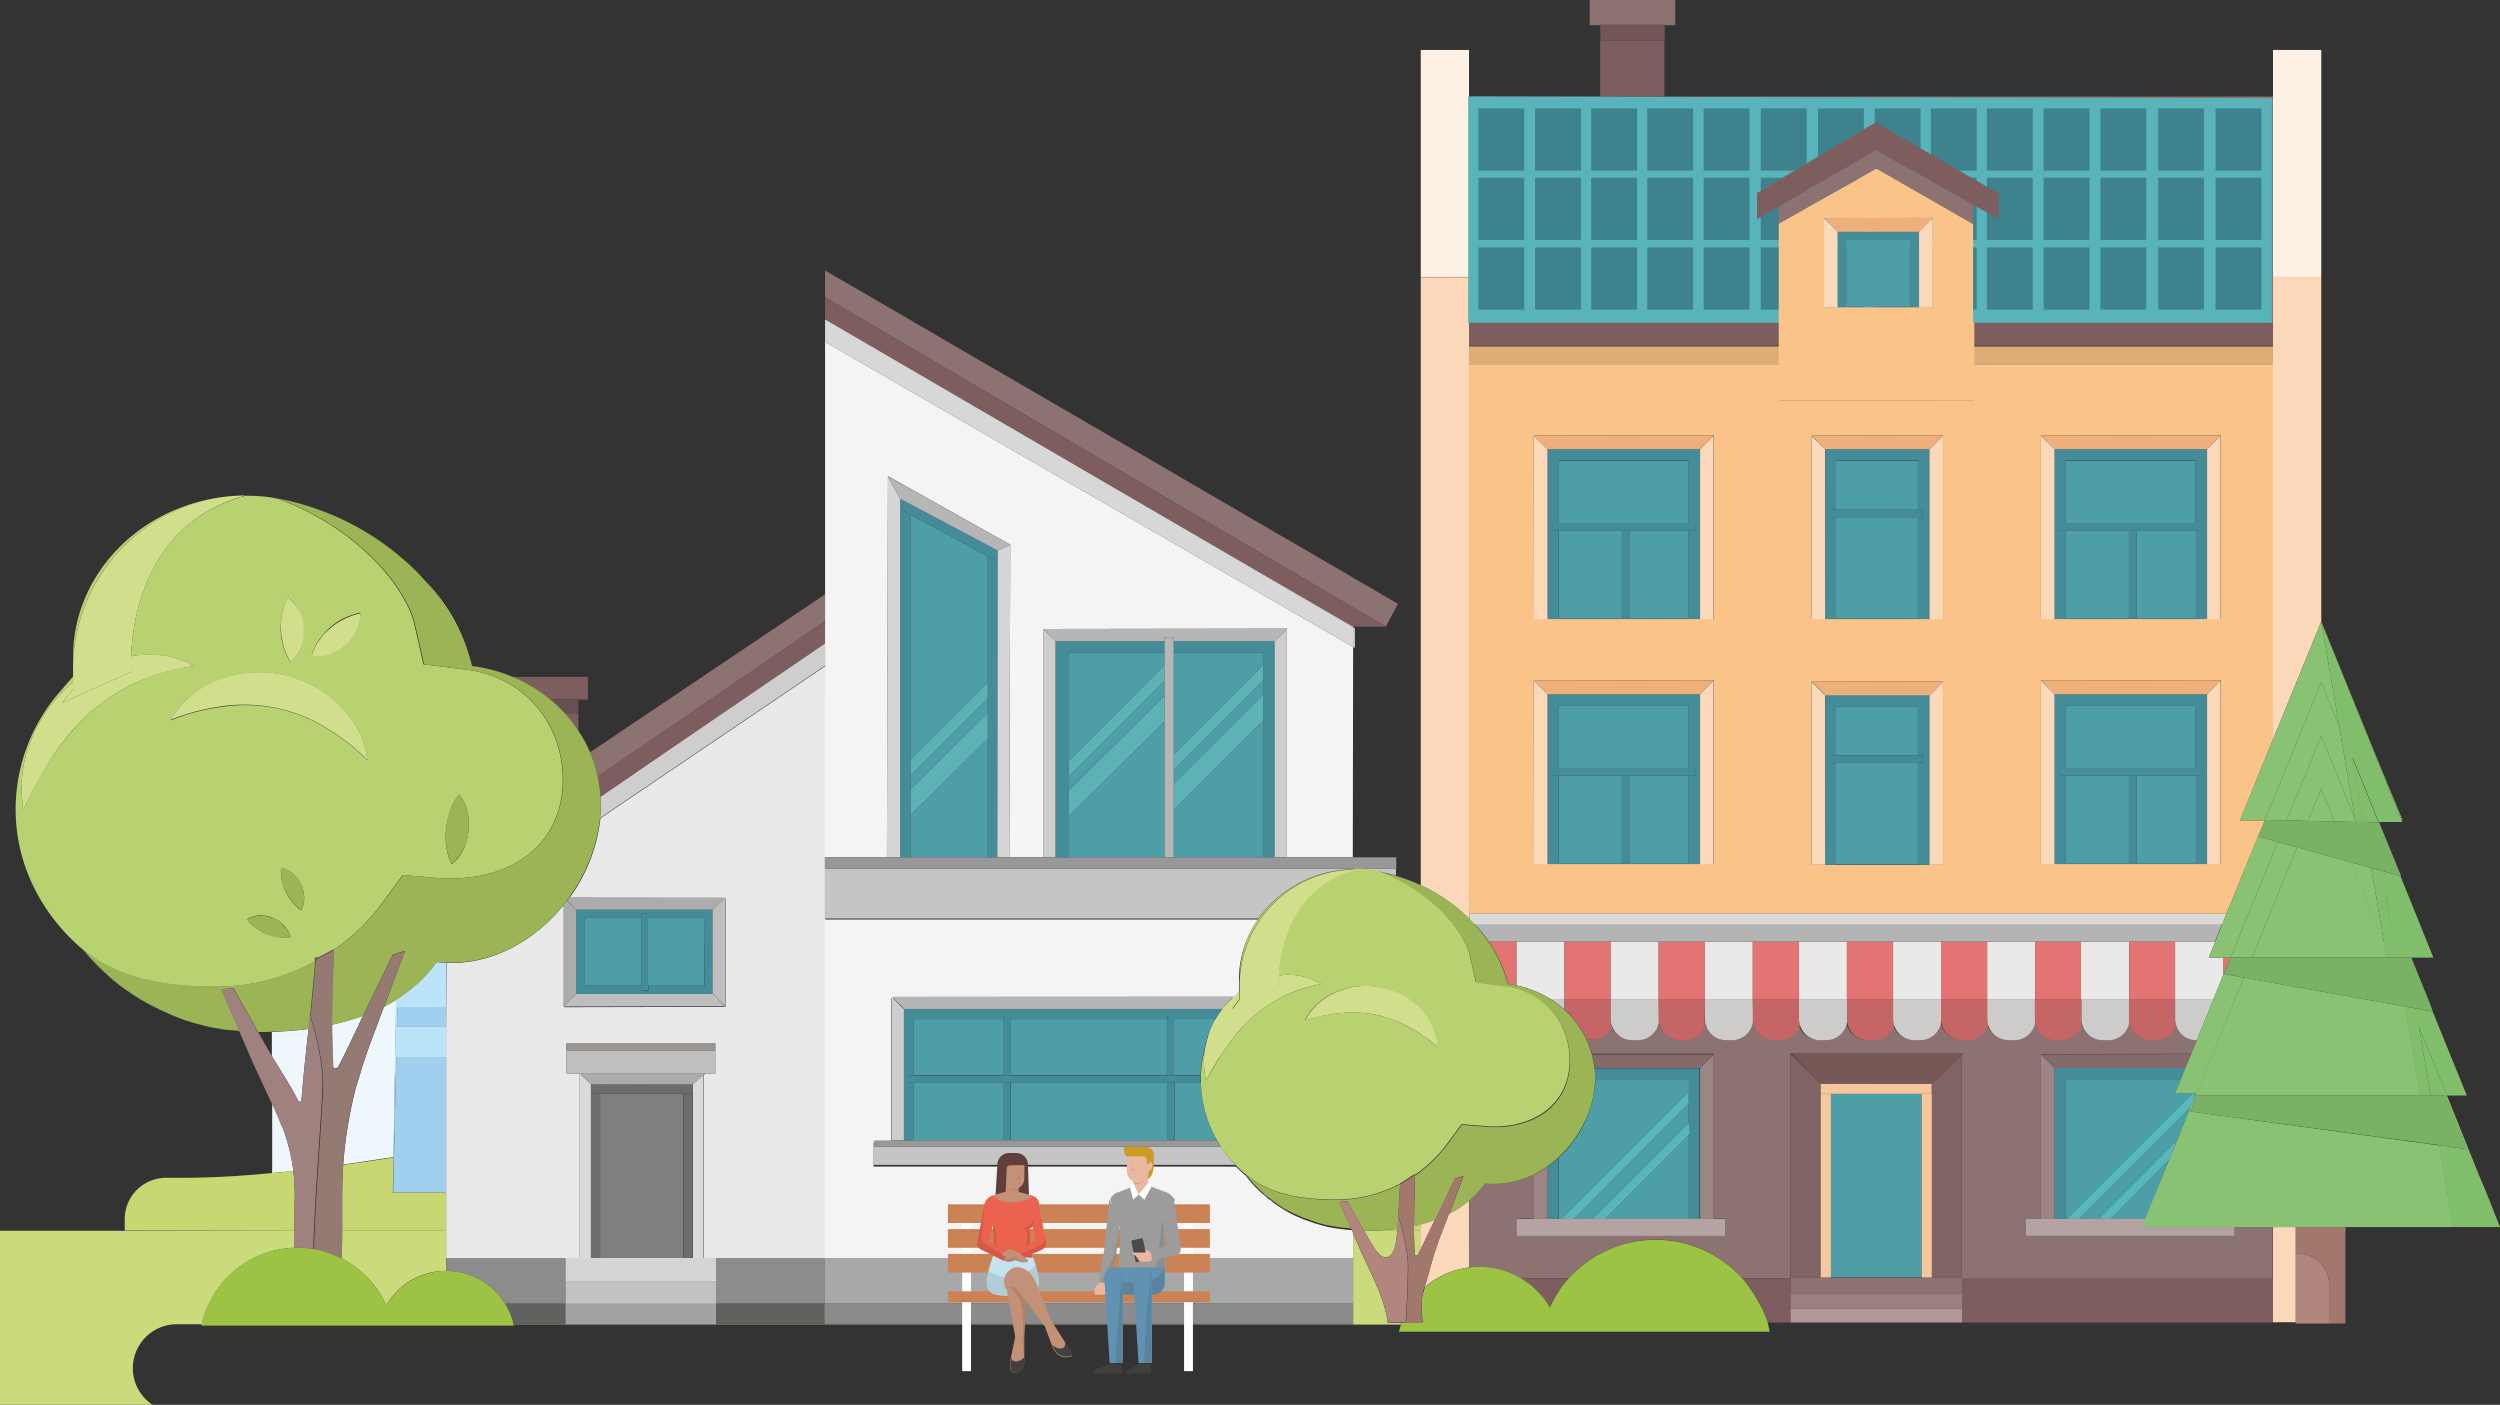 <svg xmlns="http://www.w3.org/2000/svg" viewBox="0 0 735.7 413.4"><rect x="0" y="0" width="735.7" height="413.4" fill="#333333" stroke="none"/><defs><style>.cls-1{fill:none;}.cls-2{fill:#eef7fb;}.cls-3{fill:#c9d772;}.cls-4{fill:#bbe3f9;}.cls-5{fill:#a1cff0;}.cls-6{fill:#cbda7b;}.cls-7{fill:#7d5d5d;}.cls-8{fill:#8d7272;}.cls-9{fill:#735757;}.cls-10{fill:#fac489;}.cls-11,.cls-72{isolation:isolate;}.cls-11{opacity:0.12;}.cls-12{fill:#806363;}.cls-13{fill:#4d9ea7;}.cls-14{fill:#f6c69d;}.cls-15{fill:#765857;}.cls-16{fill:#448c98;}.cls-17{fill:#fbd8ba;}.cls-18{fill:#eeb07a;}.cls-19{fill:#fdf0e5;}.cls-20{fill:#9e8585;}.cls-21{fill:#846a6a;}.cls-22{fill:#58b7bb;}.cls-23{fill:#9c8081;}.cls-24{fill:#b29796;}.cls-25{fill:#e47373;}.cls-26{fill:#e9e9e9;}.cls-27{fill:#cdcccb;}.cls-28{fill:#c56566;}.cls-29{fill:#b5b4b4;}.cls-30{fill:#dbdad9;}.cls-31{fill:#b5a3a4;}.cls-32{fill:#685050;}.cls-33{fill:#61615f;}.cls-34{fill:#8c8c8c;}.cls-35{fill:#f4f4f4;}.cls-36{fill:#8b8b8b;}.cls-37{fill:#a8a8a8;}.cls-38{fill:#acacac;}.cls-39{fill:#c0bdbd;}.cls-40{fill:#9b9692;}.cls-41{fill:silver;}.cls-42{fill:#dadada;}.cls-43{fill:#7f7f7e;}.cls-44{fill:#6c6c6b;}.cls-45{fill:#aeacab;}.cls-46{fill:#c4c1c2;}.cls-47{fill:#a3a3a3;}.cls-48{fill:#d5d5d5;}.cls-49{fill:#b7b6b6;}.cls-50{fill:#cdcdcc;}.cls-51{fill:#5db2b6;}.cls-52{fill:#c6c5c5;}.cls-53{fill:#989898;}.cls-54{fill:#b8d271;}.cls-55{fill:#d1df8c;}.cls-56{fill:#9bb456;}.cls-57{fill:#9f827f;}.cls-58{fill:#957a74;}.cls-59{fill:#9dc345;}.cls-60{fill:#accb53;}.cls-61{fill:#b1867f;}.cls-62{fill:#a2786d;}.cls-63{fill:#8ac274;}.cls-64{fill:#81be6c;}.cls-65{fill:#79b264;}.cls-66{fill:#3e828d;}.cls-67{fill:#58b4ba;}.cls-68{fill:#fff;}.cls-69{fill:#cb8356;}.cls-70{fill:#623e3b;}.cls-71{fill:#c29177;}.cls-72{opacity:0.1;}.cls-73{fill:#c4e3f0;}.cls-74{fill:#eb624e;}.cls-75{fill:#40403f;}.cls-76{fill:#9c9c9a;}.cls-77{fill:#e9b89e;}.cls-78{fill:#cd9a24;}.cls-79{fill:#6292b1;}.cls-80{fill:#3f3f3e;}.cls-81{fill:#4b4a49;}</style></defs><g id="Layer_2" data-name="Layer 2"><g id="Layer_1-2" data-name="Layer 1"><path class="cls-1" d="M75.9,303.7l2.9,5.1,1.2,2v-7.2C78.7,303.7,77.3,303.7,75.9,303.7Z"/><path class="cls-2" d="M116.6,294.2c-1.2.8-2.4,1.4-3.6,2.1l-3.2,8.5c-1.4,3.7-2.7,7.5-3.8,11.2v.1c-.2.5-.3,1-.5,1.6l-.1.2c-.2.5-.3,1.1-.5,1.7-.1.2-.1.4-.2.6a132,132,0,0,0-3.7,22.5c5-.7,10-1.5,14.8-2.2Z"/><path class="cls-2" d="M98,313.7a.71.71,0,0,0,.8.7,1,1,0,0,0,.7-.4c2.3-4.4,7-14.4,7-14.4l.3-.7a58.84,58.84,0,0,1-9.1,2.6C97.7,305,97.8,309,98,313.7Z"/><path class="cls-2" d="M80,310.8c2.7,4.4,5.4,8.5,7.8,13.2a.48.48,0,0,0,.6.2,1.38,1.38,0,0,0,.3-.4c.7-8.5,1.4-14.8,2.1-21-3.6.5-7.2.7-10.8.9Z"/><path class="cls-2" d="M83.2,331.9l-.2-.6c-.9-2.3-1.9-4.6-2.9-6.8v20.7l6.3-.6A62.21,62.21,0,0,0,83.2,331.9Z"/><path class="cls-3" d="M131.3,350.9H115.6l.2-10.3c-4.8.8-9.8,1.5-14.8,2.2-.2,2.9-.3,5.9-.3,8.8v10.6h30.6Z"/><path class="cls-3" d="M86.6,362.2l.1-8.2a59.16,59.16,0,0,0-.4-9.4c-2.1.2-4.2.5-6.3.6-9.1.9-18,1.4-26.2,1.4H48.9a12.18,12.18,0,0,0-12.2,12.2v3.3Z"/><path class="cls-3" d="M416.1,362.2h2v-1.9c-.6.2-1.3.3-2,.5v1.4Z"/><path class="cls-3" d="M411.2,362.2v-.6a79.34,79.34,0,0,1-9.8.6Z"/><path class="cls-4" d="M115.7,350.9l.9-39.6h14.8v-9.1H116.8l.1-5.6h14.4V283.3a26.35,26.35,0,0,1-2.8-.2,43.8,43.8,0,0,1-12,11.1l-.7,46.4Z"/><polygon class="cls-5" points="131.3 311.3 116.6 311.3 115.7 350.9 131.3 350.9 131.3 311.3"/><polygon class="cls-5" points="116.9 296.5 116.8 302.2 131.3 302.2 131.3 296.5 116.9 296.5"/><path class="cls-6" d="M131.3,370.2v-8H100.7c0,3.6-.1,6.2-.1,8.2a29,29,0,0,1,13.1,13.7A20.16,20.16,0,0,1,131.3,374v-3.8Z"/><path class="cls-6" d="M39.1,402.6h0A12.93,12.93,0,0,1,52,389.7h7.4a28.88,28.88,0,0,1,27.2-22.5l.1-5H0v51.2H44.9A12.81,12.81,0,0,1,39.1,402.6Z"/><path class="cls-6" d="M408.4,389.3a37.76,37.76,0,0,0-2.1-8c0-.1-.1-.3-.1-.4-1.8-4.4-3.7-8.3-5.7-12.6-.7-1.6-1.5-3.5-2.3-5.3v7.3h0v19.4h-247v.1h261c.1-.2.1-.4.2-.5Z"/><path class="cls-6" d="M416.3,369a.47.47,0,0,0,.5.5.55.55,0,0,0,.5-.3l.8-1.6v-5.4h-2C416.1,364.2,416.2,366.4,416.3,369Z"/><path class="cls-6" d="M401.4,362.2c.8,1.3,1.5,2.5,2,3.4,2,3.4,3.7,5.6,5.9,3.7,1.1-1,1.6-3.5,1.9-7.1Z"/><polygon class="cls-7" points="489.8 11.9 471 11.9 471 7.4 470.9 7.4 470.9 28.4 489.8 28.4 489.8 11.9"/><polygon class="cls-8" points="471 7.3 489.9 7.3 489.9 7.4 493 7.4 493 0 467.8 0 467.8 7.4 470.9 7.4 471 7.4 471 7.3"/><polygon class="cls-9" points="471 7.3 471 7.4 471 11.9 489.8 11.9 489.9 11.9 489.9 7.4 489.9 7.3 471 7.3"/><polygon class="cls-8" points="523.8 65.8 523.8 60.8 517.4 64.5 517.4 56.8 552.3 36 588.6 57 588.6 64.5 580.9 60.2 580.9 65.9 580.9 95 641.8 95 645.8 95 668.9 95 668.9 81.5 668.9 28.4 653 28.4 648.8 28.4 489.8 28.4 470.9 28.4 432.5 28.4 432.4 95 523.8 95 523.8 65.8"/><polygon class="cls-7" points="523.8 101.6 523.8 95 432.4 95 432.3 95 432.3 101.6 523.8 101.6"/><polygon class="cls-7" points="580.9 101.6 646 101.6 661.1 101.6 668.9 101.6 668.9 95 645.8 95 641.8 95 580.9 95 580.9 101.6"/><path class="cls-10" d="M432.4,268.9H655.2l9.3-22.7h0l1.8-4.3.2-.5h-7.3l9.7-23.8V107.4h-88v10.4H523.8V107.4H432.3V270.3l.1.1h0ZM600.6,128.2l3.6,3.6h0l-3.6-3.6,53-.1v54h-53Zm0,72.1,3.6,3.6h0l-3.6-3.6,53-.1v54h-53Zm-67.5-72.1,3.6,3.6h0l-3.6-3.6,38.7-.1v54H533.1V128.2Zm0,72.4,3.6,3.6h0l-3.6-3.6,38.7-.1v54H533.1V200.6Zm-81.8-72.4,3.7,3.6h0l-3.5-3.6,52.9-.1v54h-53Zm0,72.1,3.7,3.6h0l-3.5-3.6,52.9-.1v54h-53Z"/><path class="cls-8" d="M432.3,373a28.25,28.25,0,0,1,2.9-.2,24.23,24.23,0,0,1,12.3,3.4h14.2a34.17,34.17,0,0,1,48.2-2.8,37,37,0,0,1,2.8,2.8h14.2v-.3h0V310h50.9l-.5.5V376h0v.3h91.5V361.1H657.4v2.6H596.2v-5h4.4V310.2l3.6,3.6h0l-3.5-3.6,44.1-.1,1.7-4.1h-.2a6.21,6.21,0,0,1-5.9-4.4,6.21,6.21,0,0,1-5.9,4.4h-1.8a6.23,6.23,0,0,1-6.2-6.2,6.23,6.23,0,0,1-6.2,6.2h-1.8a6.21,6.21,0,0,1-5.9-4.4,6.21,6.21,0,0,1-5.9,4.4H605a6.23,6.23,0,0,1-6.2-6.2,6.23,6.23,0,0,1-6.2,6.2h-1.8a6.21,6.21,0,0,1-5.9-4.4A6.21,6.21,0,0,1,579,306h-1.8a6.23,6.23,0,0,1-6.2-6.2,6.23,6.23,0,0,1-6.2,6.2H563a6.21,6.21,0,0,1-5.9-4.4,6.21,6.21,0,0,1-5.9,4.4h-1.8a6.23,6.23,0,0,1-6.2-6.2A6.23,6.23,0,0,1,537,306h-1.8a6.21,6.21,0,0,1-5.9-4.4,6.21,6.21,0,0,1-5.9,4.4H522a6.23,6.23,0,0,1-6.2-6.2,6.23,6.23,0,0,1-6.2,6.2h-1.8a6.21,6.21,0,0,1-5.9-4.4A6.21,6.21,0,0,1,496,306h-1.8a6.23,6.23,0,0,1-6.2-6.2,6.23,6.23,0,0,1-6.2,6.2H480a6.21,6.21,0,0,1-5.9-4.4,6.21,6.21,0,0,1-5.9,4.4H467a28.64,28.64,0,0,1,1.5,4.1h35.8v48.5h3.4v5H446.5v-5h4.9v-13a27.51,27.51,0,0,1-11.6,2.8,25.28,25.28,0,0,1-2.8-.1,36.38,36.38,0,0,1-4.6,5Z"/><path class="cls-7" d="M668.9,376.2H577.4v13H526.9v-13H512.7a32.89,32.89,0,0,1,7.3,13H670.5v-.1h-1.6Z"/><path class="cls-7" d="M456,384.8a34.76,34.76,0,0,1,5.7-8.6H447.5A25,25,0,0,1,456,384.8Z"/><rect class="cls-7" x="432.3" y="101.6" width="91.5" height="0.5"/><rect class="cls-11" x="432.3" y="101.6" width="91.5" height="0.5"/><polygon class="cls-7" points="646 101.6 580.9 101.6 580.9 102 641.8 102 645.8 102 668.9 102 668.9 101.6 661.1 101.6 646 101.6"/><polygon class="cls-11" points="646 101.6 580.9 101.6 580.9 102 641.8 102 645.8 102 668.9 102 668.9 101.6 661.1 101.6 646 101.6"/><polygon class="cls-10" points="641.8 102 580.9 102 580.9 107.4 646 107.4 661.1 107.4 668.9 107.4 668.9 102 645.8 102 641.8 102"/><polygon class="cls-11" points="641.8 102 580.9 102 580.9 107.4 646 107.4 661.1 107.4 668.9 107.4 668.9 102 645.8 102 641.8 102"/><rect class="cls-10" x="432.3" y="102" width="91.5" height="5.4"/><rect class="cls-11" x="432.3" y="102" width="91.5" height="5.4"/><path class="cls-12" d="M536.2,318.9h26.2C553.8,318.9,538.8,318.8,536.2,318.9Z"/><polygon class="cls-12" points="568.5 376 577.3 376 577.3 310.5 568.5 318.9 568.5 376"/><polygon class="cls-12" points="535.8 318.9 526.9 310.1 526.9 310.1 526.9 376 535.8 376 535.8 318.9"/><rect class="cls-13" x="538.8" y="321.9" width="26.7" height="54"/><rect class="cls-13" x="568.5" y="318.9" height="57"/><polygon class="cls-14" points="538.8 321.9 535.8 321.9 535.8 318.9 535.8 318.9 535.8 376 538.8 376 538.8 321.9"/><polygon class="cls-14" points="568.5 318.9 568.4 318.9 568.4 321.9 565.5 321.9 565.5 376 568.5 376 568.5 318.9"/><path class="cls-14" d="M535.8,321.9h32.6v-3H535.8v3Z"/><path class="cls-15" d="M535.8,318.9h.4c2.7-.1,17.6,0,26.2,0h6.2l8.8-8.5.5-.5H527l8.8,9Z"/><path class="cls-10" d="M523.8,107.4v10.4H581V65.9L552.6,49.6,523.8,65.8v41.6Zm13.3-43.2,3.6,3.6h0l-3.6-3.6,32-.1V90.4h-32Z"/><path class="cls-16" d="M541.1,90.4h24V68.2h-24l-.4-.4h0l.4.4Zm2.7-19.6h18.5V90.2H543.8Z"/><rect class="cls-13" x="543.8" y="70.8" width="18.5" height="19.4"/><polygon class="cls-17" points="565.1 68.2 565.1 90.4 565.4 90.4 569.1 90.4 569.1 64.2 565.1 68.2"/><polygon class="cls-18" points="565.1 68.2 569.1 64.2 569.1 64.1 537.2 64.2 540.7 67.8 541.1 68.2 565.1 68.2"/><polygon class="cls-17" points="541.1 90.4 541.1 68.2 540.7 67.8 537.1 64.2 537.1 90.4 541.1 90.4"/><polygon class="cls-10" points="580.9 65.9 580.9 60.2 552.4 44.2 523.8 60.8 523.8 65.8 552.5 49.6 580.9 65.9"/><polygon class="cls-11" points="580.9 65.9 580.9 60.2 552.4 44.2 523.8 60.8 523.8 65.8 552.5 49.6 580.9 65.9"/><rect class="cls-19" x="418.1" y="14.7" width="14.2" height="66.8"/><path class="cls-17" d="M418.1,367.6c1.6-3.3,3.9-8.1,3.9-8.1l.2-.5c-1.4.5-2.8.9-4.2,1.3v7.3Z"/><path class="cls-17" d="M424.2,362.9c-1,2.5-1.8,5-2.6,7.6h0a9.29,9.29,0,0,1-.4,1.3c0,.2-.1.3-.1.5l-.3,1c0,.2-.1.3-.1.5h0c-.1.4-.2.7-.3,1.1-.5,1.7-.9,3-1.2,4a23.84,23.84,0,0,1,13.1-5.9V353.3a33.5,33.5,0,0,1-5.9,3.9Z"/><path class="cls-17" d="M432.3,270.3V81.6H418.1V260.5A50.81,50.81,0,0,1,432.3,270.3Z"/><polygon class="cls-19" points="683.1 81.5 683.1 14.7 668.9 14.7 668.9 28.4 668.9 81.5 683.1 81.5"/><path class="cls-16" d="M455.4,182.2h44.9v-50H455.4l-.4-.4h0l.4.4Zm1.6-28.3h1.6V135.5h38.3v18.4h2v2.3h-2V182H458.5V156.2H457Z"/><polygon class="cls-13" points="479.5 181.8 477.3 181.8 477.3 156.2 458.6 156.2 458.6 182 496.9 182 496.9 156.2 479.5 156.2 479.5 181.8"/><rect class="cls-13" x="458.6" y="135.6" width="38.3" height="18.4"/><polygon class="cls-17" points="500.3 132.2 500.3 182.2 500.6 182.2 504.3 182.2 504.3 128.2 500.3 132.2"/><polygon class="cls-18" points="500.3 132.2 504.3 128.2 504.3 128.1 451.4 128.2 455 131.8 455.4 132.2 500.3 132.2"/><polygon class="cls-17" points="455.4 182.2 455.4 132.2 455 131.8 451.3 128.2 451.3 182.2 455.4 182.2"/><rect class="cls-16" x="477.3" y="156.2" width="2.3" height="25.6"/><polygon class="cls-16" points="477.3 156.2 479.5 156.2 496.9 156.2 499 156.2 499 153.9 496.9 153.9 458.6 153.9 457 153.9 457 156.2 458.6 156.2 477.3 156.2"/><path class="cls-16" d="M537.1,182.2h30.7v-50H537.2l-.4-.4h0l.4.4Zm1.7-32.3h1.5V135.5h24.1v14.4h1.4v2.3h-1.4V182H540.3V152.2h-1.5Z"/><rect class="cls-13" x="540.3" y="152.2" width="24.1" height="29.8"/><rect class="cls-13" x="540.3" y="135.6" width="24.1" height="14.4"/><polygon class="cls-17" points="567.8 132.2 567.8 182.2 568.1 182.2 571.8 182.2 571.8 128.2 567.8 132.2"/><polygon class="cls-18" points="567.8 132.2 571.8 128.2 571.8 128.1 533.2 128.2 536.7 131.8 537.1 132.2 567.8 132.2"/><polygon class="cls-17" points="537.1 182.2 537.1 132.2 536.7 131.8 533.1 128.2 533.1 182.2 537.1 182.2"/><polygon class="cls-16" points="564.4 152.2 565.8 152.2 565.8 149.9 564.4 149.9 540.3 149.9 538.8 149.9 538.8 152.2 540.3 152.2 564.4 152.2"/><path class="cls-16" d="M537.1,254.5h30.7v-50H537.2l-.4-.4h0l.4.4Zm1.7-32.2h1.5V207.9h24.1v14.4h1.4v2.3h-1.4v29.8H540.3V224.6h-1.5Z"/><rect class="cls-13" x="540.3" y="207.9" width="24.1" height="14.4"/><rect class="cls-13" x="540.3" y="224.5" width="24.1" height="29.8"/><polygon class="cls-17" points="567.8 204.6 567.8 254.5 568.1 254.5 571.8 254.5 571.8 200.6 567.8 204.6"/><polygon class="cls-18" points="567.8 204.6 571.8 200.6 571.8 200.5 533.2 200.6 536.7 204.1 537.1 204.6 567.8 204.6"/><polygon class="cls-17" points="537.1 254.5 537.1 204.6 536.7 204.2 533.1 200.6 533.1 254.5 537.1 254.5"/><polygon class="cls-16" points="564.4 224.5 565.8 224.5 565.8 222.3 564.4 222.3 540.3 222.3 538.8 222.3 538.8 224.5 540.3 224.5 564.4 224.5"/><path class="cls-16" d="M604.6,182.2h44.9v-50H604.6l-.4-.4h0l.4.4Zm1.6-28.3h1.6V135.5h38.3v18.4h2v2.3h-2V182H607.8V156.2h-1.6Z"/><polygon class="cls-13" points="628.8 181.8 626.5 181.8 626.5 156.2 607.8 156.2 607.8 182 646.2 182 646.2 156.2 628.8 156.2 628.8 181.8"/><rect class="cls-13" x="607.8" y="135.6" width="38.3" height="18.4"/><polygon class="cls-17" points="649.5 132.2 649.5 182.2 649.9 182.2 653.5 182.2 653.5 128.2 649.5 132.2"/><polygon class="cls-18" points="649.5 132.2 653.5 128.2 653.5 128.1 600.7 128.2 604.2 131.8 604.6 132.2 649.5 132.2"/><polygon class="cls-17" points="604.6 182.2 604.6 132.2 604.2 131.8 600.6 128.2 600.6 182.2 604.6 182.2"/><rect class="cls-16" x="626.5" y="156.2" width="2.3" height="25.6"/><polygon class="cls-16" points="626.5 156.2 628.8 156.2 646.2 156.2 648.2 156.2 648.2 153.9 646.2 153.9 607.8 153.9 606.2 153.9 606.2 156.2 607.8 156.2 626.5 156.2"/><path class="cls-16" d="M455.4,254.3h44.9v-50H455.4l-.4-.5h0l.4.4ZM457,226h1.6V207.6h38.3V226h2v2.3h-2v25.8H458.5V228.3H457Z"/><polygon class="cls-13" points="479.5 253.9 477.3 253.9 477.3 228.3 458.6 228.3 458.6 254.1 496.9 254.1 496.9 228.3 479.5 228.3 479.5 253.9"/><rect class="cls-13" x="458.6" y="207.6" width="38.3" height="18.4"/><polygon class="cls-17" points="500.3 204.3 500.3 254.3 500.6 254.3 504.3 254.3 504.3 200.3 500.3 204.3"/><polygon class="cls-18" points="500.3 204.3 504.3 200.3 504.3 200.2 451.4 200.3 455 203.9 455.4 204.3 500.3 204.3"/><polygon class="cls-17" points="455.4 254.3 455.4 204.3 455 203.9 451.3 200.3 451.3 254.3 455.4 254.3"/><rect class="cls-16" x="477.3" y="228.3" width="2.3" height="25.6"/><polygon class="cls-16" points="477.3 228.3 479.5 228.3 496.9 228.3 499 228.3 499 226 496.9 226 458.6 226 457 226 457 228.3 458.6 228.3 477.3 228.3"/><path class="cls-16" d="M604.6,254.3h44.9v-50H604.6l-.4-.4h0l.4.4Zm1.6-28.3h1.6V207.6h38.3V226h2v2.3h-2v25.8H607.8V228.3h-1.6Z"/><polygon class="cls-13" points="628.8 253.9 626.5 253.9 626.5 228.3 607.8 228.3 607.8 254.1 646.2 254.1 646.2 228.3 628.8 228.3 628.8 253.9"/><rect class="cls-13" x="607.8" y="207.6" width="38.3" height="18.4"/><polygon class="cls-17" points="649.5 204.3 649.5 254.3 649.9 254.3 653.5 254.3 653.5 200.3 649.5 204.3"/><polygon class="cls-18" points="649.5 204.3 653.5 200.3 653.5 200.2 600.7 200.3 604.2 203.9 604.6 204.3 649.5 204.3"/><polygon class="cls-17" points="604.6 254.3 604.6 204.3 604.2 203.9 600.6 200.3 600.6 254.3 604.6 254.3"/><rect class="cls-16" x="626.5" y="228.3" width="2.3" height="25.6"/><polygon class="cls-16" points="626.5 228.3 628.8 228.3 646.2 228.3 648.2 228.3 648.2 226 646.2 226 607.8 226 606.2 226 606.2 228.3 607.8 228.3 626.5 228.3"/><path class="cls-16" d="M496.9,323l.1,1.8-.1.1v5.7h0l.1,3.5-.2.2v24.5h3.3V314.4h-31a26.35,26.35,0,0,1,.2,2.8v.5h27.5Z"/><path class="cls-16" d="M455.4,358.7h3.2v-18a40.31,40.31,0,0,1-3.2,2.6Z"/><polygon class="cls-13" points="463.1 358.7 468.7 358.7 496.9 330.5 496.9 324.8 463.1 358.7"/><path class="cls-13" d="M458.6,358.7h.9l37.4-37.4.1,1.7v-5.4H469.5a33.3,33.3,0,0,1-10.8,23.1v18Z"/><polygon class="cls-13" points="472.4 358.7 496.9 358.7 496.9 334.1 472.4 358.7"/><polygon class="cls-20" points="500.3 314.3 500.3 358.7 504.3 358.7 504.3 310.3 500.3 314.3"/><path class="cls-21" d="M504.3,310.3H468.5a25.75,25.75,0,0,1,.8,4h31Z"/><path class="cls-20" d="M455.4,358.7V343.3a32.58,32.58,0,0,1-4,2.4v13Z"/><polygon class="cls-22" points="496.9 324.8 497 324.8 496.9 323 496.9 321.3 459.5 358.7 463.1 358.7 496.9 324.8"/><polygon class="cls-22" points="468.7 358.7 472.4 358.7 496.9 334.1 497.1 334 497 330.5 496.9 330.5 468.7 358.7"/><polygon class="cls-16" points="646.2 322.3 646.4 321.8 646.2 321.8 646.2 322.3"/><polygon class="cls-16" points="604.6 358.7 607.8 358.7 607.8 317.6 641.8 317.6 643.1 314.3 604.6 314.3 604.2 313.8 604.2 313.9 604.6 314.3 604.6 358.7"/><polygon class="cls-13" points="617.5 358.7 640.8 335.3 644.8 325.7 611.8 358.7 617.5 358.7"/><polygon class="cls-13" points="631.3 358.7 638.3 341.4 621.1 358.7 631.3 358.7"/><polygon class="cls-13" points="645.7 321.8 645.7 323.4 646.2 322.3 646.2 321.8 645.7 321.8"/><polygon class="cls-13" points="640 321.8 641.8 317.6 607.8 317.6 607.8 358.7 608.2 358.7 645.1 321.8 640 321.8"/><polygon class="cls-21" points="643.1 314.3 644.8 310.2 600.7 310.3 604.2 313.8 604.6 314.3 643.1 314.3"/><polygon class="cls-20" points="604.6 358.7 604.6 314.3 604.2 313.9 600.6 310.3 600.6 358.7 604.6 358.7"/><polygon class="cls-22" points="645.1 321.8 608.2 358.7 611.8 358.7 644.8 325.7 645.7 323.4 645.7 321.8 645.1 321.8"/><polygon class="cls-22" points="621.1 358.7 638.3 341.4 640.8 335.3 617.5 358.7 621.1 358.7"/><polygon class="cls-17" points="675.6 361.1 668.9 361.1 668.9 376.2 668.9 389.1 670.5 389.1 675.6 389.1 675.6 368.8 675.6 361.1"/><polygon class="cls-17" points="668.9 81.5 668.9 95 668.9 101.6 668.9 102 668.9 107.4 668.9 217.6 683.1 182.9 683.1 81.5 668.9 81.5"/><rect class="cls-23" x="526.9" y="380.6" width="50.5" height="4.5"/><rect class="cls-24" x="526.9" y="385.1" width="50.5" height="4.1"/><polygon class="cls-8" points="526.9 380.6 577.4 380.6 577.4 380.2 577.4 376.2 577.4 376 577.3 376 568.5 376 568.5 376 565.5 376 538.8 376 535.8 376 526.9 376 526.9 376 526.9 376.2 526.9 380.2 526.9 380.6"/><path class="cls-25" d="M438.2,277.1a36,36,0,0,1,5.3,11.4c.1.4.2.7.3,1.1a18.66,18.66,0,0,1,2.5.4V277.1Z"/><path class="cls-26" d="M460.4,277.1H446.3V290a30.86,30.86,0,0,1,10,4h4.1Z"/><rect class="cls-25" x="460.4" y="277.1" width="13.6" height="16.9"/><polygon class="cls-26" points="488.1 294 488.1 277.1 474 277.1 474 294 474.5 294 488.1 294"/><rect class="cls-25" x="488.1" y="277.1" width="13.6" height="16.9"/><polygon class="cls-26" points="502.2 294 515.8 294 515.8 277.1 501.7 277.1 501.7 294 502.2 294"/><rect class="cls-25" x="515.8" y="277.1" width="13.6" height="16.9"/><polygon class="cls-26" points="529.9 294 543.5 294 543.5 277.1 529.4 277.1 529.4 294 529.9 294"/><rect class="cls-25" x="543.5" y="277.1" width="13.6" height="16.9"/><polygon class="cls-26" points="557.6 294 571.2 294 571.2 277.1 557.1 277.1 557.1 294 557.6 294"/><rect class="cls-25" x="571.2" y="277.1" width="13.6" height="16.9"/><polygon class="cls-26" points="585.3 294 598.9 294 598.9 277.1 584.8 277.1 584.8 294 585.3 294"/><rect class="cls-25" x="598.9" y="277.1" width="13.6" height="16.9"/><polygon class="cls-26" points="613 294 626.6 294 626.6 277.1 612.4 277.1 612.4 294 613 294"/><rect class="cls-25" x="626.6" y="277.1" width="13.6" height="16.9"/><polygon class="cls-25" points="654.2 287 656.4 281.8 654.2 281.8 654.2 287"/><polygon class="cls-26" points="640.7 294 651.4 294 654.2 287 654.2 281.8 650 281.8 651.9 277.1 640.1 277.1 640.1 294 640.7 294"/><path class="cls-27" d="M460.4,294h-4.1a25.92,25.92,0,0,1,4.1,3.1Z"/><path class="cls-28" d="M474.3,301.7a5.66,5.66,0,0,1-.3-1.8V294H460.4v3.1A27.56,27.56,0,0,1,467,306h1.3A6,6,0,0,0,474.3,301.7Z"/><path class="cls-27" d="M488.1,294H474v5.9a5.66,5.66,0,0,0,.3,1.8,6.21,6.21,0,0,0,5.9,4.4H482a6.23,6.23,0,0,0,6.2-6.2l-.1-5.9Z"/><path class="cls-28" d="M501.7,294.4V294H488.1v5.9a6.23,6.23,0,0,0,6.2,6.2H496a6.21,6.21,0,0,0,5.9-4.4,5.66,5.66,0,0,1-.3-1.8Z"/><path class="cls-27" d="M515.8,294H501.7v5.9a5.66,5.66,0,0,0,.3,1.8,6.21,6.21,0,0,0,5.9,4.4h1.8a6.23,6.23,0,0,0,6.2-6.2l-.1-5.9Z"/><path class="cls-28" d="M529.4,294.4V294H515.8v5.9a6.23,6.23,0,0,0,6.2,6.2h1.8a6.21,6.21,0,0,0,5.9-4.4,5.66,5.66,0,0,1-.3-1.8Z"/><path class="cls-27" d="M543.5,294H529.4v5.9a5.66,5.66,0,0,0,.3,1.8,6.21,6.21,0,0,0,5.9,4.4h1.8a6.23,6.23,0,0,0,6.2-6.2V294Z"/><path class="cls-28" d="M557.1,294.4V294H543.5v5.9a6.23,6.23,0,0,0,6.2,6.2h1.8a6.21,6.21,0,0,0,5.9-4.4,5.66,5.66,0,0,1-.3-1.8Z"/><path class="cls-27" d="M571.2,294H557.1v5.9a5.66,5.66,0,0,0,.3,1.8,6.21,6.21,0,0,0,5.9,4.4h1.8a6.23,6.23,0,0,0,6.2-6.2V294Z"/><path class="cls-28" d="M584.8,294.4V294H571.2v5.9a6.23,6.23,0,0,0,6.2,6.2h1.8a6.21,6.21,0,0,0,5.9-4.4,5.66,5.66,0,0,1-.3-1.8Z"/><path class="cls-27" d="M598.9,294H584.8v5.9a5.66,5.66,0,0,0,.3,1.8,6.21,6.21,0,0,0,5.9,4.4h1.8a6.23,6.23,0,0,0,6.2-6.2V294Z"/><path class="cls-28" d="M612.4,294.4V294H598.8v5.9a6.23,6.23,0,0,0,6.2,6.2h1.8a6.21,6.21,0,0,0,5.9-4.4,5.66,5.66,0,0,1-.3-1.8v-5.5Z"/><path class="cls-27" d="M626.6,294H612.5v5.9a5.66,5.66,0,0,0,.3,1.8,6.21,6.21,0,0,0,5.9,4.4h1.8a6.23,6.23,0,0,0,6.2-6.2V294Z"/><path class="cls-28" d="M640.1,294.4V294H626.5v5.9a6.23,6.23,0,0,0,6.2,6.2h1.8a6.21,6.21,0,0,0,5.9-4.4,5.66,5.66,0,0,1-.3-1.8v-5.5Z"/><path class="cls-27" d="M651.4,294H640.1v5.9a5.66,5.66,0,0,0,.3,1.8,6.21,6.21,0,0,0,5.9,4.4h.2Z"/><path class="cls-29" d="M438.2,277.1H651.8l2.1-5.2h-220l.5.6A33.15,33.15,0,0,1,438.2,277.1Z"/><path class="cls-30" d="M655.2,268.9H432.4v1.6a19.2,19.2,0,0,1,1.4,1.5H654Z"/><polygon class="cls-31" points="500.3 358.7 496.9 358.7 472.4 358.7 468.7 358.7 463.1 358.7 459.5 358.7 458.6 358.7 455.4 358.7 451.3 358.7 446.4 358.7 446.4 363.7 507.7 363.7 507.7 358.7 504.3 358.7 500.3 358.7"/><polygon class="cls-31" points="631.3 358.7 621.1 358.7 617.5 358.7 611.8 358.7 608.2 358.7 607.8 358.7 604.6 358.7 600.6 358.7 596.2 358.7 596.2 363.7 657.5 363.7 657.5 361.1 630.3 361.1 631.3 358.7"/><path class="cls-7" d="M170.2,209.9h-4.1a41.68,41.68,0,0,1,4.1,5.3v-9.3h0Z"/><path class="cls-7" d="M161.8,205.8h8.4v.1H173v-6.7H150.8A49.42,49.42,0,0,1,161.8,205.8Z"/><path class="cls-32" d="M170.2,205.9h0l-8.4-.1a41.67,41.67,0,0,1,4.3,4.1h4.1v-4Z"/><path class="cls-26" d="M176.7,234.4h0l25-17.1Z"/><path class="cls-26" d="M131.3,302.2v68.1h39.3V316h36.9l-.4.4v53.9h35.7l.1-99.9h0v-18h0V196l-66.2,44.8a48.57,48.57,0,0,1-9.1,23.4l45.8.1-3.2,3.2h0l3.3-3.2v32l-2.4-2.4,2.3,2.4-47.4.1v-.1l3.3-3.3h0l-3.4,3.3v-30c-8.1,10-19.9,17.1-33.1,17.1h-1.4l-.1,18.8Zm35.4,6.9v-2h43.8v8.8H166.7Z"/><path class="cls-8" d="M242.8,182.8v-7.9l-69.2,46.5a36.75,36.75,0,0,1,2.3,7.1Z"/><path class="cls-7" d="M242.8,189.2v-6.4l-66.9,45.6a41.13,41.13,0,0,1,.8,6l25-17Z"/><path class="cls-33" d="M242.6,383.6H210.7v6H166.4v-6H148.6a22.44,22.44,0,0,1,2.5,6h91.5Z"/><polygon class="cls-34" points="242.6 370.2 210.7 370.2 210.7 376.4 210.7 377 210.7 383.6 242.6 383.6 242.6 383.1 242.6 370.2"/><path class="cls-34" d="M166.4,377v-6.8H131.3V374h0a20.34,20.34,0,0,1,17.3,9.6h17.8Z"/><path class="cls-26" d="M242.8,189.3l-41.1,28.1-25,17.1a17.7,17.7,0,0,1,.1,2.3c0,1.3-.1,2.6-.2,3.9l66.2-44.8Z"/><path class="cls-11" d="M242.8,189.3l-41.1,28.1-25,17.1a17.7,17.7,0,0,1,.1,2.3c0,1.3-.1,2.6-.2,3.9l66.2-44.8Z"/><polygon class="cls-7" points="242.8 189.3 242.8 189.2 201.6 217.4 242.8 189.3"/><polygon class="cls-11" points="242.8 189.3 242.8 189.2 201.6 217.4 242.8 189.3"/><polygon class="cls-35" points="286.9 119.7 398.2 184.6 398.2 184.4 286.9 119.7"/><path class="cls-35" d="M242.7,370.2H398.2v-7.3a3.55,3.55,0,0,0-.4-.9c-.4,0-.9-.1-1.3-.1l-.9-.1c-.5-.1-1-.1-1.6-.2l-.8-.1-1.7-.3-.6-.1c-1.5-.4-3.1-.8-4.6-1.3l-.5-.2c-.6-.2-1.1-.4-1.7-.6l-.6-.2-1.6-.7-.5-.2-1.8-.9-.2-.1c-1.4-.8-2.7-1.6-4-2.5l-.1-.1c-.6-.4-1.1-.9-1.7-1.3l-.3-.2c-.5-.4-1-.9-1.6-1.3l-.2-.2a33.65,33.65,0,0,1-4.8-5.2c-1-.9-2-1.8-3-2.8H257.1v-7h.2V336h5V293.7l3.3,3.2h0l-3.2-3.2,100.6-.1h0c.3-.3.6-.5.9-.8l.7-.9v-4a30.49,30.49,0,0,1,5.6-17.3H242.7Z"/><polygon class="cls-35" points="242.8 189.2 242.8 189.3 242.8 195.9 242.7 252.3 261 252.3 261.3 140.2 261.3 140.1 297.3 160.3 297 252.3 307 252.3 307 185.1 310.2 188.3 310.2 188.3 307.1 185.1 378.7 185 378.7 185.1 378.7 252.3 398.1 252.3 398.2 190.4 242.8 100.6 242.8 94 242.8 94 242.8 174.9 242.8 182.8 242.8 189.2"/><polygon class="cls-8" points="407.8 184.4 411.4 177.7 353 143.7 339.8 136 242.8 79.6 242.8 87.5 407.8 184.4"/><polygon class="cls-7" points="242.8 94 286.9 119.7 398.2 184.4 398.2 184.4 407.8 184.4 242.8 87.5 242.8 88.4 242.8 94 242.8 94"/><polygon class="cls-36" points="242.6 383.6 242.6 389.6 244.1 389.6 398.2 389.6 398.2 383.6 244.1 383.6 242.6 383.6"/><polygon class="cls-37" points="242.7 370.2 242.6 370.2 242.6 383.1 242.6 383.6 244.1 383.6 398.2 383.6 398.2 383.1 398.2 370.2 398.1 370.2 244.1 370.2 242.7 370.2"/><polygon class="cls-2" points="398.7 190.7 398.7 184.9 398.2 184.6 398.2 190.4 398.7 190.7"/><polygon class="cls-11" points="398.7 190.7 398.7 184.9 398.2 184.6 398.2 190.4 398.7 190.7"/><polygon class="cls-35" points="286.9 119.7 242.8 94 242.8 100.6 398.2 190.4 398.2 184.6 286.9 119.7"/><polygon class="cls-11" points="286.9 119.7 242.8 94 242.8 100.6 398.2 190.4 398.2 184.6 286.9 119.7"/><polygon class="cls-7" points="242.8 94 242.8 94 286.9 119.7 242.8 94"/><polygon class="cls-11" points="242.8 94 242.8 94 286.9 119.7 242.8 94"/><path class="cls-16" d="M169.5,267.7v24.8l-.3.3h0l.3-.3h40.2V267.7l.4-.4h0l-.4.4ZM207.3,290H190.8v1.5h-2V290H172V270.1h16.7v-1.3h2v1.3h16.5Z"/><rect class="cls-13" x="190.7" y="270.1" width="16.5" height="19.9"/><rect class="cls-13" x="172" y="270.1" width="16.7" height="19.9"/><path class="cls-38" d="M169.2,292.8l.3-.3V267.7l-2.7-2.7-.9,1.2v29.9Z"/><path class="cls-38" d="M169.5,267.7h40.3l.4-.4,3.2-3.2-45.8-.1c-.2.3-.5.7-.7,1Z"/><polygon class="cls-39" points="209.7 292.4 209.8 292.5 209.8 292.5 211 293.7 213.4 296.1 213.4 264.1 210.1 267.4 209.7 267.7 209.7 292.4"/><polygon class="cls-39" points="209.8 292.5 209.8 292.5 169.5 292.5 169.2 292.8 165.9 296.1 165.9 296.2 213.3 296.1 211 293.7 209.8 292.5"/><polygon class="cls-16" points="190.7 268.8 188.7 268.8 188.7 270.1 188.7 290 188.7 291.4 190.7 291.4 190.7 290 190.7 270.1 190.7 268.8"/><rect class="cls-40" x="166.7" y="307" width="43.8" height="2"/><rect class="cls-41" x="166.7" y="309.1" width="43.8" height="6.8"/><path class="cls-42" d="M174.2,319.1h24C190.3,319,176.7,319,174.2,319.1Z"/><polygon class="cls-42" points="203.9 370.2 207 370.2 207 316.3 203.9 319.1 203.9 370.2"/><polygon class="cls-42" points="173.9 319.1 170.6 315.9 170.6 315.9 170.6 370.2 173.9 370.2 173.9 319.1"/><rect class="cls-43" x="203.8" y="319.1" height="51.1"/><rect class="cls-43" x="176.6" y="321.8" width="24.4" height="48.4"/><polygon class="cls-44" points="176.6 321.8 173.9 321.8 173.9 319.1 173.9 319.1 173.9 370.2 176.6 370.2 176.6 321.8"/><polygon class="cls-44" points="203.8 319.1 203.7 319.1 203.7 321.8 201.1 321.8 201.1 370.2 203.8 370.2 203.8 319.1"/><path class="cls-44" d="M173.9,321.8h29.9v-2.7H173.9Z"/><path class="cls-45" d="M173.9,319.1h.4c2.4-.1,16.1,0,24,0h5.6l3.2-2.8.4-.4H170.6l3.3,3.2Z"/><polygon class="cls-46" points="210.7 377 166.4 377 166.4 383.6 166.4 383.7 210.7 383.7 210.7 383.6 210.7 377"/><rect class="cls-47" x="166.4" y="383.7" width="44.3" height="6"/><polygon class="cls-48" points="210.7 376.4 210.7 370.2 210.7 370.2 207 370.2 203.9 370.2 203.8 370.2 201.1 370.2 176.6 370.2 173.9 370.2 170.6 370.2 166.4 370.2 166.4 370.2 166.4 376.4 166.4 377 210.7 377 210.7 376.4"/><path class="cls-16" d="M266,335.6h2.9V318.5h-1.4v-2h1.4V299.9h26.5V299h2v.9h46V299h2v.9h12.2c.6-1,1.3-2,2-3H266l-.4-.4h0l.4.4Z"/><path class="cls-13" d="M357.7,299.9H345.5v16.5h7.8a32.56,32.56,0,0,1,1.2-7.6,27.27,27.27,0,0,1,1-4.1A51.14,51.14,0,0,1,357.7,299.9Z"/><path class="cls-13" d="M345.6,335.6h12.5a35.41,35.41,0,0,1-4.7-17.1h-7.8Z"/><rect class="cls-13" x="297.5" y="318.5" width="46.1" height="17.1"/><rect class="cls-13" x="268.9" y="299.9" width="26.5" height="16.5"/><rect class="cls-13" x="268.9" y="318.5" width="26.5" height="17.1"/><rect class="cls-13" x="297.5" y="299.9" width="46.1" height="16.5"/><path class="cls-49" d="M359.7,296.9a23.69,23.69,0,0,1,3.4-3.7l-100.6.1,3.2,3.2.4.4Z"/><polygon class="cls-50" points="266 335.6 266 296.9 265.6 296.6 262.4 293.3 262.4 335.6 266 335.6"/><rect class="cls-16" x="295.4" y="318.5" width="2" height="17.1"/><polygon class="cls-16" points="295.4 316.5 297.5 316.5 297.5 299.9 297.5 299 295.4 299 295.4 299.9 295.4 316.5"/><rect class="cls-16" x="343.5" y="318.5" width="2" height="17.1"/><polygon class="cls-16" points="345.6 316.5 345.6 299.9 345.6 299 343.5 299 343.5 299.9 343.5 316.5 345.6 316.5"/><path class="cls-16" d="M343.5,316.5H267.4v2h85.9v-2Z"/><polygon class="cls-13" points="264.9 231.3 264.9 252.3 264.9 252.3 264.9 231.2 264.9 231.3"/><polygon class="cls-13" points="264.9 226.6 264.9 146.8 264.9 146.8 264.9 228.2 264.9 226.6"/><polygon class="cls-13" points="267.9 232.3 290.7 209.8 290.7 205.5 267.9 228.2 267.9 232.3"/><polygon class="cls-13" points="267.9 223.6 290.7 200.8 290.7 163.7 267.9 151.4 267.9 223.6"/><polygon class="cls-13" points="267.9 239.9 267.9 252.3 290.7 252.3 290.7 217.4 267.9 239.9"/><polygon class="cls-51" points="267.9 239.9 290.7 217.4 290.7 209.8 267.9 232.3 267.9 239.9"/><polygon class="cls-51" points="264.9 226.6 264.9 226.6 264.9 228.2 264.9 231.3 264.9 231.2 264.9 226.6"/><polygon class="cls-51" points="267.9 228.2 290.7 205.5 290.7 200.8 267.9 223.6 267.9 228.2"/><polygon class="cls-16" points="267.9 232.3 267.9 228.2 267.9 223.6 267.9 151.4 265.2 149.9 266.1 147.4 264.9 146.8 264.9 226.6 264.9 231.2 264.9 252.3 267.9 252.3 267.9 239.9 267.9 232.3"/><polygon class="cls-16" points="293.6 164.6 293.4 165.1 290.7 163.7 290.7 200.8 290.7 205.5 290.7 209.8 290.7 217.4 290.7 252.3 293.5 252.3 293.6 164.6"/><polygon class="cls-16" points="267.9 151.4 290.7 163.7 293.4 165.1 293.6 164.6 293.6 162 266.1 147.4 265.2 149.9 267.9 151.4"/><polygon class="cls-48" points="261.3 140.1 261.3 140.2 297.3 160.3 261.3 140.1"/><polygon class="cls-48" points="264.9 252.3 264.9 231.3 264.9 228.2 264.9 146.8 264.9 146.8 261.3 140.2 261 252.3 264.9 252.3"/><polygon class="cls-48" points="293.6 162 293.6 164.6 293.5 252.3 297 252.3 297.3 160.3 293.6 162"/><polygon class="cls-49" points="264.9 146.8 266.1 147.4 293.6 162 297.3 160.3 261.3 140.2 264.9 146.8"/><polygon class="cls-16" points="310.6 252.3 314.6 252.3 314.6 238.9 314.5 232.6 314.6 232.6 314.6 228.5 314.5 228.6 314.5 224 314.6 223.9 314.6 192 342.7 192 342.7 188.7 310.6 188.7 310.2 188.3 310.2 188.3 310.6 188.7 310.6 252.3"/><polygon class="cls-16" points="345.4 188.7 345.4 192 371.7 192 371.7 195.7 371.8 195.6 371.8 200.2 371.7 200.3 371.7 204.4 371.7 204.4 371.7 212 371.7 212.1 371.7 252.3 375.1 252.3 375.1 188.7 345.4 188.7"/><polygon class="cls-13" points="345.4 238.3 345.4 252.3 371.7 252.3 371.7 212.1 345.4 238.3"/><polygon class="cls-13" points="342.7 195.7 342.7 192 314.6 192 314.6 223.9 342.7 195.7"/><polygon class="cls-13" points="371.7 195.7 371.7 192 345.4 192 345.4 222 371.7 195.7"/><polygon class="cls-13" points="345.4 226.6 345.4 230.6 371.7 204.4 371.7 200.3 345.4 226.6"/><polygon class="cls-13" points="342.7 204.7 342.7 200.4 314.6 228.5 314.6 232.6 342.7 204.7"/><polygon class="cls-13" points="342.7 212.3 314.6 240.2 314.6 238.9 314.6 252.3 342.7 252.3 342.7 212.3"/><polygon class="cls-51" points="342.7 212.3 342.7 204.7 314.6 232.6 314.5 232.6 314.6 238.9 314.6 240.2 342.7 212.3"/><polygon class="cls-51" points="342.7 200.4 342.7 195.7 314.6 223.9 314.5 224 314.5 228.6 314.6 228.5 342.7 200.4"/><polygon class="cls-51" points="345.4 230.6 345.4 238.3 371.7 212.1 371.7 212 371.7 204.4 371.7 204.4 345.4 230.6"/><polygon class="cls-51" points="345.4 222 345.4 226.6 371.7 200.3 371.8 200.2 371.8 195.6 371.7 195.7 345.4 222"/><polygon class="cls-50" points="375.1 188.7 375.1 252.3 378.7 252.3 378.7 185.1 375.1 188.7"/><polygon class="cls-49" points="342.7 188.7 342.7 187.5 345.4 187.5 345.4 188.7 375.1 188.7 378.7 185.1 378.7 185 307.1 185.1 310.2 188.3 310.6 188.7 342.7 188.7"/><polygon class="cls-50" points="310.6 252.3 310.6 188.7 310.2 188.3 307 185.1 307 252.3 310.6 252.3"/><polygon class="cls-49" points="345.4 238.3 345.4 230.6 345.4 226.6 345.4 222 345.4 192 345.4 188.7 345.4 187.5 342.7 187.5 342.7 188.7 342.7 192 342.7 195.7 342.7 200.4 342.7 204.7 342.7 212.3 342.7 252.3 345.4 252.3 345.4 238.3"/><path class="cls-52" d="M242.7,255.6v14.7H370.3a34.85,34.85,0,0,1,28.6-14.5h0a36.83,36.83,0,0,1,6.6.6h.1l2.7.6a23.35,23.35,0,0,1,2.5.7v-2.1Z"/><polygon class="cls-53" points="375.1 252.3 371.7 252.3 345.4 252.3 342.7 252.3 314.6 252.3 310.6 252.3 307 252.3 297 252.3 293.5 252.3 290.7 252.3 267.9 252.3 264.9 252.3 264.9 252.3 261 252.3 242.7 252.3 242.7 252.3 242.7 254.3 242.7 255.6 410.9 255.6 410.9 254.3 410.9 252.3 398.1 252.3 378.7 252.3 375.1 252.3"/><path class="cls-52" d="M257.3,337.4v-1.6h-.2v7H363.6a36.38,36.38,0,0,1-4.3-5.4Z"/><path class="cls-53" d="M359.2,337.4a17.39,17.39,0,0,1-1.1-1.8H257.3v1.8Z"/><path class="cls-54" d="M24.1,279.2h0a57.37,57.37,0,0,0,7.2,7.6A64.71,64.71,0,0,1,24.1,279.2Z"/><path class="cls-54" d="M68.5,303.3l2,.2h0C69.8,303.4,69.2,303.4,68.5,303.3Z"/><path class="cls-54" d="M49.2,298.3c-.8-.4-1.6-.7-2.4-1.1C47.6,297.6,48.4,297.9,49.2,298.3Z"/><path class="cls-54" d="M43,295.3a61,61,0,0,1-6-3.8A61,61,0,0,0,43,295.3Z"/><path class="cls-54" d="M46.1,296.8c-.9-.5-1.8-.9-2.7-1.4C44.3,295.9,45.2,296.4,46.1,296.8Z"/><path class="cls-54" d="M52.6,299.6a18.61,18.61,0,0,1-2.5-1A26,26,0,0,0,52.6,299.6Z"/><path class="cls-54" d="M36.8,291.3c-.9-.6-1.7-1.3-2.5-1.9C35.1,290.1,36,290.7,36.8,291.3Z"/><path class="cls-54" d="M60.2,301.9c-2.3-.6-4.6-1.2-6.8-2C55.6,300.7,57.9,301.3,60.2,301.9Z"/><path class="cls-54" d="M33.9,289.1a22,22,0,0,1-2.3-2C32.3,287.8,33.1,288.4,33.9,289.1Z"/><path class="cls-54" d="M63.6,302.6a22.11,22.11,0,0,1-2.5-.5C62,302.3,62.8,302.5,63.6,302.6Z"/><path class="cls-54" d="M67.2,303.2l-2.3-.3A9.69,9.69,0,0,1,67.2,303.2Z"/><path class="cls-54" d="M138.4,194.4a54.25,54.25,0,0,0-4.2-11,53.27,53.27,0,0,0-9.3-12.7C131.9,178.6,136.4,187.2,138.4,194.4Z"/><polygon class="cls-54" points="122.1 183.7 122.1 183.7 123.1 188.4 122.1 183.7"/><path class="cls-54" d="M82.3,146.8c1.4.3,2.7.6,4,.9A28.75,28.75,0,0,0,82.3,146.8Z"/><path class="cls-54" d="M24.1,279.2c10.5,8.9,24.4,11.2,39.6,11.2A60.89,60.89,0,0,0,92.6,283c0-.4.1-.8.1-1.3h1.1l4.3-2.3v.2a59.44,59.44,0,0,0,14.4-13.9l6-8.2,10.7.9c1.2.1,2.3.1,3.4.1,19.3,0,33-10.9,33-29,0-16.3-11-30.2-28.2-32.4l-12.8-1.6-1.6-7.1-1.1-4.7h0c-2.2-10-15.7-27.8-40-36.9l-2-.4a49,49,0,0,0-7.7-.5h0C43,153.8,39,182,38.6,193.1c6.4-1,13.2-.3,18.6,2.9a56.71,56.71,0,0,0-30.7,13.7,68.51,68.51,0,0,0-10.8,12.6,135.39,135.39,0,0,0-8.8,15.8,36.86,36.86,0,0,1,1.8-19.2,40.89,40.89,0,0,1,11.1-16.6c.6-.5,1.1-1,1.7-1.5v-4.4a50.79,50.79,0,0,1,50.7-50.5c-27.8,0-50.6,21.2-50.7,47.3v5.9l-4,4.6A52.7,52.7,0,0,0,4.6,238.2c0,16.2,7.6,30.8,19.5,41Zm107.2-35.5a26.78,26.78,0,0,1,1.1-4.9,16.18,16.18,0,0,1,2.7-5,11.33,11.33,0,0,1,2.5,5.3,16.39,16.39,0,0,1,.3,5.4,19.09,19.09,0,0,1-1.4,5.2,11.56,11.56,0,0,1-3.6,4.6,17.42,17.42,0,0,1-1.6-5.5A21.75,21.75,0,0,1,131.3,243.7Zm-49.7,32a19.16,19.16,0,0,1-3.2-.9,11.81,11.81,0,0,1-2.9-1.6,10.26,10.26,0,0,1-2.8-2.7,7.65,7.65,0,0,1,3.9-1.1,9.52,9.52,0,0,1,6.8,2.8,8.18,8.18,0,0,1,2.1,3.6,12.76,12.76,0,0,1-3.9-.1Zm7-7.8a14.38,14.38,0,0,1-2.8-2.7,16.09,16.09,0,0,1-1.7-2.8,16.29,16.29,0,0,1-1.1-3.1,12.86,12.86,0,0,1-.3-3.9,7.73,7.73,0,0,1,3.7,1.9,9.32,9.32,0,0,1,2.2,3,9.11,9.11,0,0,1,.9,3.6,7.32,7.32,0,0,1-.9,4ZM106,180.3a11,11,0,0,1-1.2,5.4,13.73,13.73,0,0,1-7.6,6.6,9.48,9.48,0,0,1-5.5.5,18,18,0,0,1,2.4-4.8,19.93,19.93,0,0,1,6.9-6A24.48,24.48,0,0,1,106,180.3Zm-16.7,4.9a15,15,0,0,1-.7,5.1,9.69,9.69,0,0,1-3.1,4.6,18,18,0,0,1-2.2-4.9,23.38,23.38,0,0,1-.7-4.5,21.31,21.31,0,0,1,2.1-9.7,9.91,9.91,0,0,1,3.4,4.4,14.64,14.64,0,0,1,1.2,5Zm-25.1,15a33.05,33.05,0,0,1,35.6,7.3c4.5,4.4,7.7,10.1,8.3,16.2a64,64,0,0,0-13.1-10,45.28,45.28,0,0,0-28.8-5.8,62.75,62.75,0,0,0-16,4.1C53.1,206.5,58.3,202.5,64.2,200.2Z"/><path class="cls-55" d="M94.1,188.2a15.45,15.45,0,0,0-2.4,4.8,11.29,11.29,0,0,0,5.5-.5,14.12,14.12,0,0,0,7.6-6.6,10.2,10.2,0,0,0,1.2-5.4,23,23,0,0,0-5,1.8,19.67,19.67,0,0,0-3.8,2.6A14,14,0,0,0,94.1,188.2Z"/><path class="cls-55" d="M84.7,175.8a18,18,0,0,0-1.7,5.1,17.53,17.53,0,0,0-.3,4.6,22.23,22.23,0,0,0,.7,4.5,18,18,0,0,0,2.2,4.9,11.73,11.73,0,0,0,3.1-4.6,14.08,14.08,0,0,0-.4-10.1A12.92,12.92,0,0,0,84.7,175.8Z"/><path class="cls-56" d="M65.2,291.1l3.5-.3L76,303.7c1.4,0,2.7,0,4.1-.1,3.6-.1,7.2-.4,10.8-.8.1-1.3.3-2.7.4-4l1.3-13.9c0-.6.1-1.3.1-2a60.89,60.89,0,0,1-28.9,7.4c-15.2,0-29.2-2.3-39.6-11.2h0a64.71,64.71,0,0,0,7.2,7.6l.3.3,2.3,2,.4.3c.8.7,1.7,1.3,2.5,1.9l.2.1a61,61,0,0,0,6,3.8l.4.2c.9.5,1.8.9,2.7,1.4l.8.4c.8.4,1.6.7,2.4,1.1l.9.4c.8.3,1.7.7,2.5,1l.7.3c2.2.8,4.5,1.4,6.8,2l1,.2a22.11,22.11,0,0,0,2.5.5l1.2.2,2.3.3c.4,0,.8.1,1.3.1.7.1,1.3.1,2,.2C68.6,299.2,66.7,294.8,65.2,291.1Z"/><path class="cls-56" d="M97.7,301.6a72.53,72.53,0,0,0,9.1-2.6l8.8-18.1,3.6-1.1L113,296.3a26,26,0,0,0,3.6-2.1,43.8,43.8,0,0,0,12-11.1c.9.1,1.9.1,2.8.2h1.4c13.2,0,25-7,33.1-17.1l.9-1.2a6.07,6.07,0,0,0,.7-1,48.57,48.57,0,0,0,9.1-23.4c.1-1.3.2-2.6.2-3.9a17.7,17.7,0,0,0-.1-2.3h0a39.8,39.8,0,0,0-3.1-13.1,36,36,0,0,0-3.3-6.1,42,42,0,0,0-8.4-9.4,45.26,45.26,0,0,0-23-9.8,9.36,9.36,0,0,0-.4-1.6c-1.9-7.2-6.4-15.7-13.6-23.7a59.52,59.52,0,0,0-6.2-6.1,78.22,78.22,0,0,0-32.4-16.9l-4-.9h-.2c24.3,9.1,37.8,26.9,40,36.9h0l1.1,4.7,1.6,7.1,12.7,1.6c17.2,2.2,28.2,16.1,28.2,32.4,0,18-13.7,29-33,29-1.1,0-2.2,0-3.4-.1l-10.7-.9-6,8.2a61.3,61.3,0,0,1-14.4,13.9C98,287.5,97.6,293.1,97.7,301.6Z"/><path class="cls-55" d="M81.1,208.3A46,46,0,0,1,95,213.6a64,64,0,0,1,13.1,10c-.6-6.1-3.8-11.8-8.3-16.2a33.32,33.32,0,0,0-35.6-7.3,27.36,27.36,0,0,0-14,11.7,67.19,67.19,0,0,1,16-4.1A46.66,46.66,0,0,1,81.1,208.3Z"/><path class="cls-55" d="M38.6,197.7l-20.4,9.2,3.3-4.1v-2c-.6.5-1.2,1-1.7,1.5A41.57,41.57,0,0,0,8.7,218.9a37,37,0,0,0-1.8,19.2,162.81,162.81,0,0,1,8.8-15.8,64.87,64.87,0,0,1,10.8-12.6,56.59,56.59,0,0,1,13.7-8.9,62.39,62.39,0,0,1,17-4.8c-5.4-3.2-12.2-4-18.6-2.9C38.5,195.9,38.6,197.7,38.6,197.7Z"/><path class="cls-55" d="M21.5,196.4v6.4l-3.3,4.1,20.4-9.2s-.1-1.7,0-4.6C39,182,43,153.8,72.3,145.8h-.1A51,51,0,0,0,21.5,196.4Z"/><path class="cls-56" d="M80.3,270.2a9.37,9.37,0,0,0-3.7-.7,7.39,7.39,0,0,0-3.9,1.1,17.89,17.89,0,0,0,2.8,2.7,26.94,26.94,0,0,0,2.9,1.6,14.57,14.57,0,0,0,7.1,1,7,7,0,0,0-2.1-3.5A6.15,6.15,0,0,0,80.3,270.2Z"/><path class="cls-56" d="M86.4,257.2a8.18,8.18,0,0,0-3.7-1.9,12.86,12.86,0,0,0,.3,3.9,11.47,11.47,0,0,0,1.1,3.1,16.09,16.09,0,0,0,1.7,2.8,14.38,14.38,0,0,0,2.8,2.7,7,7,0,0,0,.9-4,10.59,10.59,0,0,0-.9-3.6A8.94,8.94,0,0,0,86.4,257.2Z"/><path class="cls-56" d="M132.9,254.2a12.52,12.52,0,0,0,3.6-4.6,13.42,13.42,0,0,0,1.4-5.2,16.39,16.39,0,0,0-.3-5.4,13.6,13.6,0,0,0-2.5-5.3,16.18,16.18,0,0,0-2.7,5,20.47,20.47,0,0,0-1.1,4.9,20.91,20.91,0,0,0,0,5A17.27,17.27,0,0,0,132.9,254.2Z"/><path class="cls-57" d="M105.4,317.7c.2-.6.3-1.1.5-1.6C105.7,316.6,105.6,317.1,105.4,317.7Z"/><path class="cls-57" d="M83.2,331.9a56.1,56.1,0,0,1,3.1,12.7,59.16,59.16,0,0,1,.4,9.4l-.1,8.2-.1,5h.9a25.92,25.92,0,0,1,4.8.4c.5-17.9,2.7-43,2.7-48.5.1-8.8-3.7-20.3-3.7-20.3h0c-.1,1.3-.3,2.7-.4,4-.7,6.2-1.4,12.6-2.1,21,0,.3-.2.4-.5.4s-.3-.1-.4-.3c-2.5-4.7-5.2-8.8-7.8-13.2l-1.2-2-2.9-5.1-7.3-12.8-3.5.3c1.6,3.7,3.4,8.1,5.3,12.4h0c1.4,3.2,2.8,6.4,4,9.2,1.9,4.1,3.7,8,5.5,11.9,1,2.2,2,4.4,2.9,6.8Z"/><path class="cls-57" d="M104.9,319.6c.2-.6.3-1.2.5-1.7A8.45,8.45,0,0,0,104.9,319.6Z"/><path class="cls-57" d="M92.8,282.2l1.1-.6H92.8c0,.4-.1.8-.1,1.3,0,.7-.1,1.3-.1,2Z"/><path class="cls-58" d="M100.6,370.4c0-2,.1-4.6.1-8.2V351.6c0-3,.1-5.9.3-8.8a121.31,121.31,0,0,1,3.6-22.5c.1-.2.1-.4.2-.6.2-.6.3-1.2.5-1.7l.1-.2c.2-.6.3-1.1.5-1.6v-.1c1.2-3.8,2.4-7.5,3.8-11.2l3.2-8.5,6.3-16.5-3.6,1.1-8.8,18.1-.3.7s-4.8,9.9-7,14.4a.71.71,0,0,1-1,.3.67.67,0,0,1-.4-.7c-.2-4.7-.3-8.7-.3-12.1,0-8.5.3-14.1.5-22v-.2L94,281.8l-1.1.6-.2,2.7-1.3,14h0s3.8,11.5,3.7,20.3c0,5.5-2.2,30.6-2.7,48.5A22.26,22.26,0,0,1,100.6,370.4Z"/><path class="cls-59" d="M512.7,376.2a34.3,34.3,0,0,0-48.4-2.6,32.49,32.49,0,0,0-8.2,11.2,24.1,24.1,0,0,0-20.8-12,28.25,28.25,0,0,0-2.9.2,23.84,23.84,0,0,0-13.1,5.9c-.2.7-.4,1.3-.6,1.9-.4,1.8-.5,4,0,8.3l-4.9.1h-1.3c-.1.2-.1.4-.2.5-.2.7-.4,1.4-.6,2.2H520.8c-.2-.7-.3-1.5-.5-2.2,0-.2-.1-.3-.1-.5A40.17,40.17,0,0,0,512.7,376.2Z"/><path class="cls-59" d="M111.4,390.1h39.8c0-.1-.1-.2-.1-.4v-.1A20.32,20.32,0,0,0,131.3,374h0a20.61,20.61,0,0,0-17.6,10.1,29,29,0,0,0-21.5-16.5,25.92,25.92,0,0,0-4.8-.4h-.9a28.88,28.88,0,0,0-27.2,22.5c0,.1-.1.2-.1.4Z"/><path class="cls-60" d="M434.4,272.5a41.17,41.17,0,0,1,9.1,16,37.06,37.06,0,0,0-5.3-11.4A40.28,40.28,0,0,0,434.4,272.5Z"/><path class="cls-60" d="M383.4,358.6l-1.6-.7Z"/><path class="cls-60" d="M381.3,357.6l-1.8-.9Z"/><path class="cls-60" d="M379.3,356.5c-1.4-.8-2.7-1.6-4-2.5A33.36,33.36,0,0,0,379.3,356.5Z"/><path class="cls-60" d="M366.5,345.7h0a47.7,47.7,0,0,0,4.8,5.2A59.12,59.12,0,0,1,366.5,345.7Z"/><path class="cls-60" d="M373.1,352.4c-.5-.4-1-.9-1.6-1.3A10.1,10.1,0,0,1,373.1,352.4Z"/><path class="cls-60" d="M396.4,361.9c.4,0,.9.1,1.3.1h0A6.15,6.15,0,0,1,396.4,361.9Z"/><path class="cls-60" d="M390.8,361c-1.5-.4-3.1-.8-4.6-1.3C387.7,360.2,389.3,360.6,390.8,361Z"/><path class="cls-60" d="M393.1,361.5l-1.7-.3C392,361.3,392.6,361.4,393.1,361.5Z"/><path class="cls-60" d="M385.7,359.5c-.6-.2-1.1-.4-1.7-.6C384.6,359.1,385.2,359.3,385.7,359.5Z"/><path class="cls-60" d="M375.1,353.9c-.6-.4-1.1-.9-1.7-1.3C373.9,353,374.5,353.5,375.1,353.9Z"/><path class="cls-60" d="M395.6,361.8c-.5-.1-1-.1-1.6-.2A7.77,7.77,0,0,0,395.6,361.8Z"/><path class="cls-54" d="M364.7,291.6l-.7.9.7-.6v-2A34.31,34.31,0,0,1,399,255.8a34.85,34.85,0,0,0-28.6,14.5,30,30,0,0,0-5.6,17.3Z"/><path class="cls-54" d="M405.7,256.4l2.7.6Z"/><path class="cls-54" d="M376.3,287.1a18.28,18.28,0,0,1,12.5,2.5,45.35,45.35,0,0,0-11.3,3.7,40.91,40.91,0,0,0-8.9,6,51,51,0,0,0-7.2,8.2c-2.2,3.1-4.2,6.5-6.5,10.4a23.26,23.26,0,0,1-.3-9.1,32.56,32.56,0,0,0-1.2,7.6v2a35.41,35.41,0,0,0,4.7,17.1c.4.6.7,1.2,1.1,1.8a37.76,37.76,0,0,0,4.3,5.4,26.82,26.82,0,0,0,3,2.8h0c7.1,6,16.5,7.5,26.7,7.5a40.71,40.71,0,0,0,18.7-4.6l4.4-2.9v.3a41.21,41.21,0,0,0,9.7-9.4l4.1-5.6,7.2.6a18.48,18.48,0,0,0,2.3.1c13,0,22.3-7.4,22.3-19.5,0-11-7.4-20.4-19-21.9l-8.6-1.1-1.8-7.9c-1.5-6.8-10.6-18.8-27-24.9a36.83,36.83,0,0,0-6.6-.6h0C379.7,261,376.7,279.3,376.3,287.1Zm46.8,21.1a48.35,48.35,0,0,0-9.2-6.3,33.75,33.75,0,0,0-9.2-3.3,35.68,35.68,0,0,0-9.8-.5,50.19,50.19,0,0,0-10.9,2.2,17.75,17.75,0,0,1,9.3-8.4,22.14,22.14,0,0,1,24.5,5A16.94,16.94,0,0,1,423.1,308.2Z"/><path class="cls-56" d="M394.2,353.7l2.3-.2,4.9,8.7h.1a80.56,80.56,0,0,0,9.8-.6q.15-2.1.3-4.5v-1c0-.6.1-1.1.1-1.6q.15-2.85.3-6h0a40.71,40.71,0,0,1-18.7,4.6c-10.3,0-19.6-1.5-26.7-7.5h0a47.7,47.7,0,0,0,4.8,5.2l.2.2a10.1,10.1,0,0,0,1.6,1.3l.3.2c.6.4,1.1.9,1.7,1.3l.1.1a33.36,33.36,0,0,0,4,2.5l.2.1,1.8.9.5.2,1.6.7.6.2c.6.2,1.1.4,1.7.6l.5.2a34.71,34.71,0,0,0,4.6,1.3l.6.1,1.7.3.8.1a7.77,7.77,0,0,0,1.6.2l.9.1c.4,0,.9.1,1.3.1C396.5,359.2,395.2,356.2,394.2,353.7Z"/><path class="cls-56" d="M405.7,256.4h-.1c16.4,6.1,25.5,18.1,27,24.9l1.8,7.9,8.6,1.1c11.6,1.5,19,10.9,19,21.9,0,12.2-9.2,19.5-22.3,19.5a18.48,18.48,0,0,1-2.3-.1l-7.2-.6-4.1,5.6a43.27,43.27,0,0,1-9.7,9.4c-.1,4.6-.2,9.8-.3,14.9a14.62,14.62,0,0,0,2-.5c1.4-.4,2.8-.8,4.2-1.3l5.9-12.3,2.5-.7-4.2,11.1a33.5,33.5,0,0,0,5.9-3.9,31,31,0,0,0,4.6-5,27.21,27.21,0,0,0,14.4-2.7,32.58,32.58,0,0,0,4-2.4,40.31,40.31,0,0,0,3.2-2.6c6.5-6,10.7-14.6,10.8-23.1V317a28.09,28.09,0,0,0-2.5-11,27.56,27.56,0,0,0-6.6-8.9,29.44,29.44,0,0,0-4.1-3.1,30.86,30.86,0,0,0-10-4,18.66,18.66,0,0,0-2.5-.4c-.1-.4-.2-.7-.3-1.1a41.17,41.17,0,0,0-9.1-16l-.5-.6c-.5-.5-.9-1-1.4-1.5h0l-.1-.1a48.08,48.08,0,0,0-14.2-9.8,44.4,44.4,0,0,0-7.2-2.7c-.8-.2-1.6-.5-2.5-.7S406.6,256.6,405.7,256.4Z"/><path class="cls-55" d="M393.4,291.9a18.16,18.16,0,0,0-9.3,8.4,50.19,50.19,0,0,1,10.9-2.2,35.88,35.88,0,0,1,9.8.5,37.43,37.43,0,0,1,9.2,3.3,53.44,53.44,0,0,1,9.2,6.3,18.27,18.27,0,0,0-5.2-11.4,22.33,22.33,0,0,0-24.6-4.9Z"/><path class="cls-55" d="M359.7,296.9c-.7,1-1.4,2-2,3a20.57,20.57,0,0,0-2.1,4.8,30.59,30.59,0,0,0-1,4.1,23.26,23.26,0,0,0,.3,9.1,98.49,98.49,0,0,1,6.5-10.4,47,47,0,0,1,7.2-8.2,40.91,40.91,0,0,1,8.9-6,41.6,41.6,0,0,1,11.3-3.7,18.28,18.28,0,0,0-12.5-2.5,21.64,21.64,0,0,0,0,3.6l-13.8,6.2,2.2-2.8v-2.2l-.7.6a6.47,6.47,0,0,0-.9.8h0A29,29,0,0,0,359.7,296.9Z"/><path class="cls-55" d="M364.8,289.9v4.3l-2.2,2.8,13.8-6.2a21.64,21.64,0,0,1,0-3.6c.4-7.8,3.4-26.1,22.8-31.3h0A34.12,34.12,0,0,0,364.8,289.9Z"/><path class="cls-61" d="M414.3,372.6c0-5.9-2.8-14.6-2.8-14.6v-.9q-.15,2.4-.3,4.5v.6c-.3,3.6-.8,6.1-1.9,7.1-2.2,2-3.9-.3-5.9-3.7-.5-.9-1.2-2.1-2-3.4l-4.9-8.7-2.3.2c1,2.5,2.3,5.5,3.6,8.3h0a3.55,3.55,0,0,0,.4.9c.8,1.9,1.6,3.7,2.3,5.3,2,4.3,3.9,8.2,5.7,12.6,0,.1.1.2.1.4a37.76,37.76,0,0,1,2.1,8l3.9-.1h1.3C413.7,389,414.3,378.5,414.3,372.6Z"/><path class="cls-61" d="M418.6,380.8a8.24,8.24,0,0,1,.6-1.9c.3-1,.8-2.3,1.2-4C419.6,377.6,419,379,418.6,380.8Z"/><path class="cls-61" d="M421.1,372.3c0-.2.1-.3.1-.5A.75.75,0,0,1,421.1,372.3Z"/><path class="cls-61" d="M416.1,361v-.2c.1-5,.2-10.3.3-14.9v-.3C416.3,351.2,416.1,355,416.1,361Z"/><path class="cls-61" d="M411.6,354.6a47.4,47.4,0,0,0,.3-6Q411.75,351.75,411.6,354.6Z"/><path class="cls-62" d="M418.1,367.6l-.8,1.6a.52.52,0,0,1-.7.3.55.55,0,0,1-.3-.5c-.1-2.6-.1-4.8-.2-6.8V361c0-6,.2-9.8.3-15.3l-4.4,2.9h0s0,1.4-.3,6c0,.5-.1,1-.1,1.6v1.9s2.8,8.7,2.8,14.6-.6,16.4-.7,16.6h0l4.9-.1a31.28,31.28,0,0,1,0-8.3,58,58,0,0,1,1.8-5.9c.1-.3.2-.7.3-1.1h0c0-.2.1-.3.1-.5l.3-1c0-.2.1-.3.1-.5a6.47,6.47,0,0,1,.4-1.3h0c.8-2.5,1.6-5.1,2.6-7.6l2.2-5.7,4.2-11.1-2.5.7-5.9,12.2-.2.5S419.7,364.3,418.1,367.6Z"/><polygon class="cls-63" points="668.9 217.6 659.2 241.3 666.5 241.3 683.1 200.8 688.4 213.8 683.1 182.9 668.9 217.6"/><polygon class="cls-63" points="706.7 241.3 707 241.3 700.5 225.6 683.1 182.9 706.7 241.3"/><polygon class="cls-63" points="666.5 241.3 672.9 241.4 683.1 216.6 693 240.9 688.4 213.8 683.1 200.8 666.5 241.3 666.3 241.8 666.5 241.3"/><polygon class="cls-63" points="654.2 281.8 656.4 281.8 670.3 247.8 664.5 246.1 655.2 268.9 654 271.9 651.9 277.1 650 281.8 654.2 281.8"/><polygon class="cls-63" points="643.1 314.3 641.8 317.6 640 321.8 645.1 321.8 645.7 321.8 646.2 321.8 646.4 321.8 660.3 287.7 654.5 286.6 656.5 281.8 662.7 281.8 676 249.3 670.3 247.8 656.4 281.8 654.2 287 651.4 294 646.5 306.1 644.8 310.2 643.1 314.3"/><polygon class="cls-63" points="701.6 277.6 697.8 255.4 691.9 253.8 701.6 277.6"/><polygon class="cls-63" points="672.9 241.4 679.2 241.6 683.1 232.1 687 241.7 693.2 241.9 693 240.9 683.1 216.6 672.9 241.4"/><path class="cls-63" d="M644.6,327.1l2-4.8h65.7l-4.5-26.1-47.5-8.5-14,34.1-.2.5-.4,1.1-1,2.3-3.9,9.6-2.5,6.1-7.1,17.3-1,2.4H722l-4.1-24Z"/><polygon class="cls-63" points="687 241.7 683.1 232.1 679.2 241.6 687 241.7"/><polygon class="cls-63" points="662.7 281.8 702.4 281.8 701.7 277.6 692 253.8 676 249.3 662.7 281.8"/><polygon class="cls-64" points="693 240.9 693.2 241.9 695.6 241.9 695.6 241.9 692.3 222.8 700 241.9 700.5 241.9 707 241.9 706.7 241.3 683.1 182.9 688.4 213.8 693 240.9"/><polygon class="cls-64" points="700 242 699.9 241.9 692.2 222.8 695.5 241.9 695.5 241.9 700 242"/><polygon class="cls-64" points="697.8 255.4 701.6 277.6 702.3 281.8 705.2 281.8 702.1 263.4 709.5 281.8 709.7 281.8 716.1 281.8 706.4 257.8 697.8 255.4"/><polygon class="cls-64" points="707.7 296.2 712.2 322.3 715.3 322.3 711.8 302 720.1 322.4 725.9 322.4 725.7 321.8 715.9 297.7 707.7 296.2"/><polygon class="cls-64" points="714.71 292.6 709.82 281.8 701.98 262.9 705.05 281.8 709.82 281.8 714.71 292.6"/><polygon class="cls-64" points="711.8 302 715.3 322.3 719.5 322.3 725.9 338.2 717.8 337 721.9 361.1 735.7 361.1 731.7 351 729.6 346 720.1 322.4 711.8 302"/><polygon class="cls-65" points="679.2 241.6 672.9 241.4 666.5 241.3 666.3 241.8 664.5 246.1 664.5 246.1 670.3 247.8 676 249.3 692 253.8 697.9 255.4 706.5 257.8 706.6 257.8 700.5 242.9 700.2 242 700.1 242 695.6 241.9 695.6 241.9 693.2 241.9 687 241.7 679.2 241.6"/><polygon class="cls-65" points="662.7 281.8 656.5 281.8 654.5 286.6 660.3 287.7 707.8 296.2 716 297.7 716 297.7 714 292.6 709.6 281.8 705.3 281.8 702.4 281.8 662.7 281.8"/><polygon class="cls-65" points="646.6 322.3 644.6 327.1 717.9 337 726 338.2 719.6 322.3 715.4 322.3 712.3 322.3 646.6 322.3"/><path class="cls-61" d="M675.6,368.8v20.7h9.8V378C685.4,372.6,681,368.8,675.6,368.8Z"/><path class="cls-62" d="M690.3,362.2v-1.1H675.6v7.7c5.4,0,9.8,3.8,9.8,9.2v11.5h4.8V362.2Z"/><polygon class="cls-7" points="580.9 60.2 588.6 64.5 588.6 57 552.3 36 517.4 56.8 517.4 64.5 523.8 60.8 552.4 44.2 580.9 60.2"/><polygon class="cls-66" points="666.85 31 666.85 93.3 433.15 94 432.85 31 666.85 31"/><path class="cls-67" d="M668.55,28.9l-236.5-.5V95h236.5ZM435.05,72.8h13.5V91.1h-13.5Zm0-20.5h13.5V70.6h-13.5Zm0-20.4h13.5V50.2h-13.5Zm16.7,40.9h13.5V91.1h-13.5Zm0-20.5h13.5V70.6h-13.5Zm0-20.4h13.5V50.2h-13.5Zm16.5,40.9h13.5V91.1h-13.5Zm0-20.5h13.5V70.6h-13.5Zm0-20.4h13.5V50.2h-13.5Zm16.5,40.9h13.5V91.1h-13.5Zm0-20.5h13.5V70.6h-13.5Zm0-20.4h13.5V50.2h-13.5Zm16.6,40.9h13.5V91.1h-13.5Zm0-20.5h13.5V70.6h-13.5Zm0-20.4h13.5V50.2h-13.5Zm16.8,40.9h13.5V91.1h-13.5Zm0-20.5h13.5V70.6h-13.5Zm16.8,0h13.5V70.6H535Zm-16.8-20.4h13.5V50.2h-13.5ZM535,72.8h13.5V91.1H535Zm0-40.9h13.5V50.2H535Zm16.7,40.9h13.5V91.1h-13.5Zm0-20.5h13.5V70.6h-13.5Zm0-20.4h13.5V50.2h-13.5Zm16.5,40.9h13.5V91.1h-13.5Zm0-20.5h13.5V70.6h-13.5Zm0-20.4h13.5V50.2h-13.5Zm16.5,40.9h13.5V91.1h-13.5Zm0-20.5h13.5V70.6h-13.5Zm0-20.4h13.5V50.2h-13.5Zm16.7,40.9h13.5V91.1h-13.5Zm0-20.5h13.5V70.6h-13.5Zm0-20.4h13.5V50.2h-13.5Zm16.7,40.9h13.5V91.1h-13.5Zm0-20.5h13.5V70.6h-13.5Zm0-20.4h13.5V50.2h-13.5Zm17,40.9h13.5V91.1h-13.5Zm0-20.5h13.5V70.6h-13.5Zm0-20.4h13.5V50.2h-13.5ZM652,72.8h13.5V91.1H652Zm0-20.5h13.5V70.6H652Zm0-20.4h13.5V50.2H652Z"/><rect class="cls-68" x="283.15" y="356.2" width="2.6" height="47.3"/><rect class="cls-68" x="348.45" y="356.2" width="2.6" height="47.3"/><rect class="cls-69" x="278.95" y="354.4" width="77.1" height="5.5"/><rect class="cls-69" x="278.95" y="361.7" width="77.1" height="5.5"/><rect class="cls-69" x="278.95" y="369" width="77.1" height="5.5"/><rect class="cls-69" x="278.95" y="380" width="77.1" height="3.2"/><path class="cls-70" d="M299.05,339.3H297a3.48,3.48,0,0,0-3.5,3.5l-.7,11.5a2.84,2.84,0,0,0,2.9,2.5H300a2.84,2.84,0,0,0,2.9-2.5l-.4-11.5A3.46,3.46,0,0,0,299.05,339.3Z"/><path class="cls-71" d="M295.05,346.8a3.2,3.2,0,0,0,6.4,0v-3.9h-6.4Z"/><path class="cls-71" d="M296,351.7a1.9,1.9,0,1,0,3.8,0v-4.3h-3.9v4.3Z"/><polygon class="cls-70" points="294.05 347.8 295.45 349.6 295.95 350.5 296.35 341.9 294.45 342.8 294.05 347.8"/><path class="cls-70" d="M295.15,343.5l1.1.4a1,1,0,0,1,1-1v-.6h-2.1Z"/><path class="cls-72" d="M297.15,349.5a2.27,2.27,0,0,0,2.7.5v-.3A2.9,2.9,0,0,1,297.15,349.5Z"/><path class="cls-72" d="M299.85,346.8H299a.68.68,0,0,0,1.2.1l-.4-2.5Z"/><path class="cls-73" d="M292.75,368.1s-2.4,6.4-2.4,9.1c.1,3.4,1.9,4.1,6.2,4.1h3.6c4,0,5.6-1.4,5.6-4.1,0-3.3-2.5-9.1-2.5-9.1Z"/><path class="cls-72" d="M299.85,375.6h0a1.54,1.54,0,0,1-1.6.8c-2.7-.1-5.1-1.2-7.5-2.3a12.29,12.29,0,0,0-.4,2.9c.1,3.4,1.9,4.1,6.2,4.1h3.6c4,0,5.6-1.4,5.6-4.1a26.27,26.27,0,0,0-.9-4.8A12.39,12.39,0,0,1,299.85,375.6Z"/><path class="cls-74" d="M305.75,354h0a2.66,2.66,0,0,0-1.9-2.1l-3.8-1c-.1.3-4.4,0-4.4,0l-3.7,1a3.6,3.6,0,0,0-2.1,1.9l-.6,2.9c.2.1,2.9,3.6,2.9,3.6l.5,7.8-.6,1.5c3.9,0,8,.4,11.9.5-.4-1.1-.8-2-.8-2l-.2-6.5a2.28,2.28,0,0,0,1-1.9v-.1a10.3,10.3,0,0,0-.1-1.3c1.1-.7,1.7-1,2.2-1.3Z"/><path class="cls-71" d="M296,350.7l-3.4,1c1.4,3.4,9.8,2.2,11.3.2l-4-1.1A16.82,16.82,0,0,1,296,350.7Z"/><path class="cls-72" d="M292.15,360.3l.5,7.7-.6,1.5h1.4c-.1-1.5-.1-2.9-.3-4.4C293.15,363.5,293.25,361.8,292.15,360.3Z"/><path class="cls-72" d="M300.85,361.6a.35.35,0,0,1,.2.1,1.58,1.58,0,0,1,1.3,1.7c0,2.5-1.2,4.4-1.1,6.6.5,0,2.8.1,2.8.1-.4-1.1-.8-2-.8-2l-.2-6.5a2.28,2.28,0,0,0,1-1.9v-.1a9.66,9.66,0,0,1-2.6,1.9A1.27,1.27,0,0,1,300.85,361.6Z"/><path class="cls-71" d="M296.05,378.2l2.7,15.3-1.5,7.2s-.4,2.8.7,3.1c1.8.5,3.3-.3,3.5-3.2v-7.1l.7-11.9C302.25,381.6,301.85,372.8,296.05,378.2Z"/><path class="cls-72" d="M296.05,378.2l.1.4a.71.71,0,0,1,.6.3,1.61,1.61,0,0,1,1.1.5c3,2.7,3.2,6.9,3.2,10.7,0,2.5-.2,2.8-.1,5.2.1,2,.4,3.9.5,5.8a.9.9,0,0,1,.1-.5v-7.1l.7-11.9S301.85,372.8,296.05,378.2Z"/><path class="cls-75" d="M300.65,400.1c-1.1.7-2.9.9-3.1-.6l-.2,1.2s-.4,2.8.7,3.1c1.8.5,3.3-.3,3.5-3.2v-1.3A6.47,6.47,0,0,1,300.65,400.1Z"/><path class="cls-74" d="M306.25,356.9l-3,1.6,1.4,6.5-5.5,3.8,1.4,1.7,6-2.7c.8-.4,1.4-1,1.3-1.8Z"/><path class="cls-74" d="M292.65,358.7l-3.3-2.4-1.8,9.7c-.2.9.5,1.4,1.3,1.8l6.4,3.2,1.7-1.8-5.9-4Z"/><path class="cls-72" d="M289.15,360.4c.5-3.7.7-6.7.7-6.7l-.9,4.6-1.4,7.6c-.2.9.5,1.4,1.3,1.8l6.4,3.2,1-1c-1.6-.9-5.8-3.4-7.2-4.5C288.65,365.1,288.85,363.3,289.15,360.4Z"/><path class="cls-72" d="M307.45,363.7c0,2.3-.9,2.4-1.4,2.7-2.1,1.2-5.6,2.5-6.4,2.9l.9,1.1,6-2.7c.8-.4,1.4-1,1.3-1.8Z"/><path class="cls-74" d="M302.65,354.4s-9.4.3-9.4,1.5l-.2,3.8a2.48,2.48,0,0,0,2.4,2.2h6.7a2.12,2.12,0,0,0,2-2.2v-.1C304.15,359.5,303.75,354.4,302.65,354.4Z"/><path class="cls-72" d="M303.15,360.4a5.07,5.07,0,0,1-3.3,1.3h2.3a2.12,2.12,0,0,0,2-2.2v-.1a2.8,2.8,0,0,0-.1-.6A3.54,3.54,0,0,1,303.15,360.4Z"/><path class="cls-71" d="M309.35,388.6,305,377.7a12.81,12.81,0,0,0-2.1-3.3c-.9-.7-3.4-2.6-5.8-.6-3.2,2.6-.7,6.2-.7,6.2s-.8-1.5,1.8-1.2c.7.1,4,4.4,4,4.4l5.3,7.2,2.4,6.4c1.4,2.5,3.3,3,5.2,2.4,1.3-.4-1.3-3.6-1.3-3.6Z"/><path class="cls-75" d="M313.45,394.8v1c-.5,1.8-2.7,1-3.8,0l.3.8c1.4,2.5,3.3,3,5.2,2.4,1.3-.4-1.3-3.6-1.3-3.6Z"/><path class="cls-71" d="M299.55,368.5l-2.8.7-1.5,1.6a3.23,3.23,0,0,0,3.4,0l2.3.7c1.8.1,1.6-.7,1.6-.7Z"/><path class="cls-72" d="M299,370.1c-.1-.1-.2-.2-.2-.3a8,8,0,0,0-2,.7,1.15,1.15,0,0,1-1-.1l-.5.5a3.23,3.23,0,0,0,3.4,0l2.3.7h.2a5.51,5.51,0,0,1-1.4-.9A2.41,2.41,0,0,1,299,370.1Z"/><path class="cls-71" d="M298.75,368.2l-1.2-.6a1,1,0,0,0-.9.1l-2,1.4s1.3,1.1,2.2.6a13.07,13.07,0,0,1,2.1-.8S299.35,368.6,298.75,368.2Z"/><path class="cls-76" d="M343,350.8l-6.8-2.6H336l-6.8,2.6a3.67,3.67,0,0,0-2.5,2.2h0l2.8,7.8.1,6.1-.5,6.1h14l-.4-13.7,3.1-6.3C345.25,352.6,344.65,351.3,343,350.8Z"/><path class="cls-72" d="M342,359.8c-.2.9-1.2,10.9-1.8,13.3h2.6l-.4-13.7Z"/><path class="cls-72" d="M342.85,374c-.1,0-.1.1,0,0C342.75,374.1,342.75,374,342.85,374Z"/><path class="cls-77" d="M331.65,344.6a3.59,3.59,0,0,0,3.6,3.6c2,0,4.1-2.3,4.1-4.3v-3.6h-7.7Z"/><path class="cls-77" d="M333.55,350.1a1.68,1.68,0,0,0,.6,1.4,1.48,1.48,0,0,1,.7-.1,2.11,2.11,0,0,1,1.6.6,2.08,2.08,0,0,0,1.4-2v-4.9h-4.3v5Z"/><path class="cls-78" d="M336.25,337.5h-5.5c0,2.7.9,2.8.9,2.8h4.7a1,1,0,0,1,1.1,1.1h0v1.1h.6s.2-.5.5-.5.5,0,.5.7c0,2-1,1.9-1,1.9l-.3,2.4c1.7-.9,1.8-4,1.8-4v-2.8C339.65,337,336.25,337.5,336.25,337.5Z"/><path class="cls-72" d="M333.55,347.8v.4a2.77,2.77,0,0,0,3.2-.6C336.75,347.5,335,348.6,333.55,347.8Z"/><path class="cls-72" d="M333.35,341.6l-.4,2.6s.6.9,1.3-.1h-1Z"/><polygon class="cls-68" points="335.15 351.5 336.75 353.1 338.85 349.3 337.85 348.1 335.15 351.5"/><polygon class="cls-68" points="332.55 349.5 333.45 353 335.15 351.5 333.45 348.2 332.55 349.5"/><path class="cls-79" d="M327.65,377.4a3.59,3.59,0,0,0,3.6,3.6h8a3.59,3.59,0,0,0,3.6-3.6V373h-15.2Z"/><path class="cls-72" d="M342.25,374.1c-1.9,2.6-4.8,3.4-8,3.4-1.6,0-3.2-.1-4.9-.1h-1.8v.3a3.33,3.33,0,0,0,3.3,3.3h8.5a3.33,3.33,0,0,0,3.3-3.3v-3.6h-.4Z"/><path class="cls-80" d="M326.75,401.2l-3.2,1.4a2,2,0,0,0-1.9,1.6h8.7a5.87,5.87,0,0,0-.4-2.9l-3.2-.1Z"/><path class="cls-80" d="M335.45,401.2l-2.2,1.4a1.9,1.9,0,0,0-1.9,1.6h7.4a5.32,5.32,0,0,0-.5-2.9l-2.8-.1Z"/><polygon class="cls-76" points="324.95 367.7 323.35 377.5 326.05 377.5 328.45 369.1 329.75 359 326.45 353 324.95 367.7"/><path class="cls-72" d="M324.15,377.4h0l1.9.1,2.4-8.4.8-5.5A38.4,38.4,0,0,0,328,369S325.35,375.2,324.15,377.4Z"/><polygon class="cls-76" points="342.35 359.4 343.65 367.2 347.45 366.9 345.45 353 342.35 359.4"/><path class="cls-77" d="M323.35,377.5a8.6,8.6,0,0,0-1.3,2.1c-.1.6-.1,1.4.7,1.4h3.1l-.4-3.5Z"/><path class="cls-79" d="M327.65,373a2.78,2.78,0,0,0-2.7,2.8l1.6,25.3h3.9V375.8A2.93,2.93,0,0,0,327.65,373Z"/><path class="cls-72" d="M329.65,379.8c-.3,7.1-1.1,14.3-1.4,21.4h2.1V375.9a3.31,3.31,0,0,0-.4-1.5A14.08,14.08,0,0,1,329.65,379.8Z"/><path class="cls-79" d="M336.15,373a2.78,2.78,0,0,0-2.7,2.8l1.6,25.3H339V375.8A2.93,2.93,0,0,0,336.15,373Z"/><path class="cls-72" d="M337.55,373.5c2.1,2.2.3,7.4.1,10.3-.5,5.8-.6,11.6-1.1,17.4h2.3V375.9A2.81,2.81,0,0,0,337.55,373.5Z"/><path class="cls-76" d="M338.45,368.5a7,7,0,0,0,.1,2.5l7.2-1.6a1.65,1.65,0,0,0,1.7-1.8l-.3-2.6Z"/><path class="cls-81" d="M336.35,364.7c0-.2-.2-.3-.4-.3l-2.7.6c-.2,0-.3.2-.3.4l1.2,5.7c0,.2.2.3.4.3l2.7-.6c.2,0,.3-.2.3-.4Z"/><path class="cls-77" d="M337.05,367.7l.1.9h-3.8a.72.72,0,0,0,.7.8l1,1.4a1.05,1.05,0,0,0,.9.5h1.3a2.85,2.85,0,0,0,1.7-.4l-.2-2.1A4.55,4.55,0,0,0,337.05,367.7Z"/><path class="cls-10" d="M523.45,107.4v10.4h57.2V65.9l-28.4-16.3-28.8,16.2v41.6Zm13.3-43.2,3.6,3.6h0l-3.6-3.6,32-.1V90.4h-32Z"/><path class="cls-16" d="M540.75,90.4h24V68.2h-24l-.4-.4h0l.4.4Zm2.7-19.6H562V90.2h-18.5Z"/><rect class="cls-13" x="543.45" y="70.8" width="18.5" height="19.4"/><polygon class="cls-17" points="564.75 68.2 564.75 90.4 565.05 90.4 568.75 90.4 568.75 64.2 564.75 68.2"/><polygon class="cls-18" points="564.75 68.2 568.75 64.2 568.75 64.1 536.85 64.2 540.35 67.8 540.75 68.2 564.75 68.2"/><polygon class="cls-17" points="540.75 90.4 540.75 68.2 540.35 67.8 536.75 64.2 536.75 90.4 540.75 90.4"/><polygon class="cls-8" points="580.55 65.9 580.55 60.2 552.05 44.2 523.45 60.8 523.45 65.8 552.15 49.6 580.55 65.9"/><polygon class="cls-7" points="580.55 60.2 588.25 64.5 588.25 57 551.95 36 517.05 56.8 517.05 64.5 523.45 60.8 552.05 44.2 580.55 60.2"/></g></g></svg>